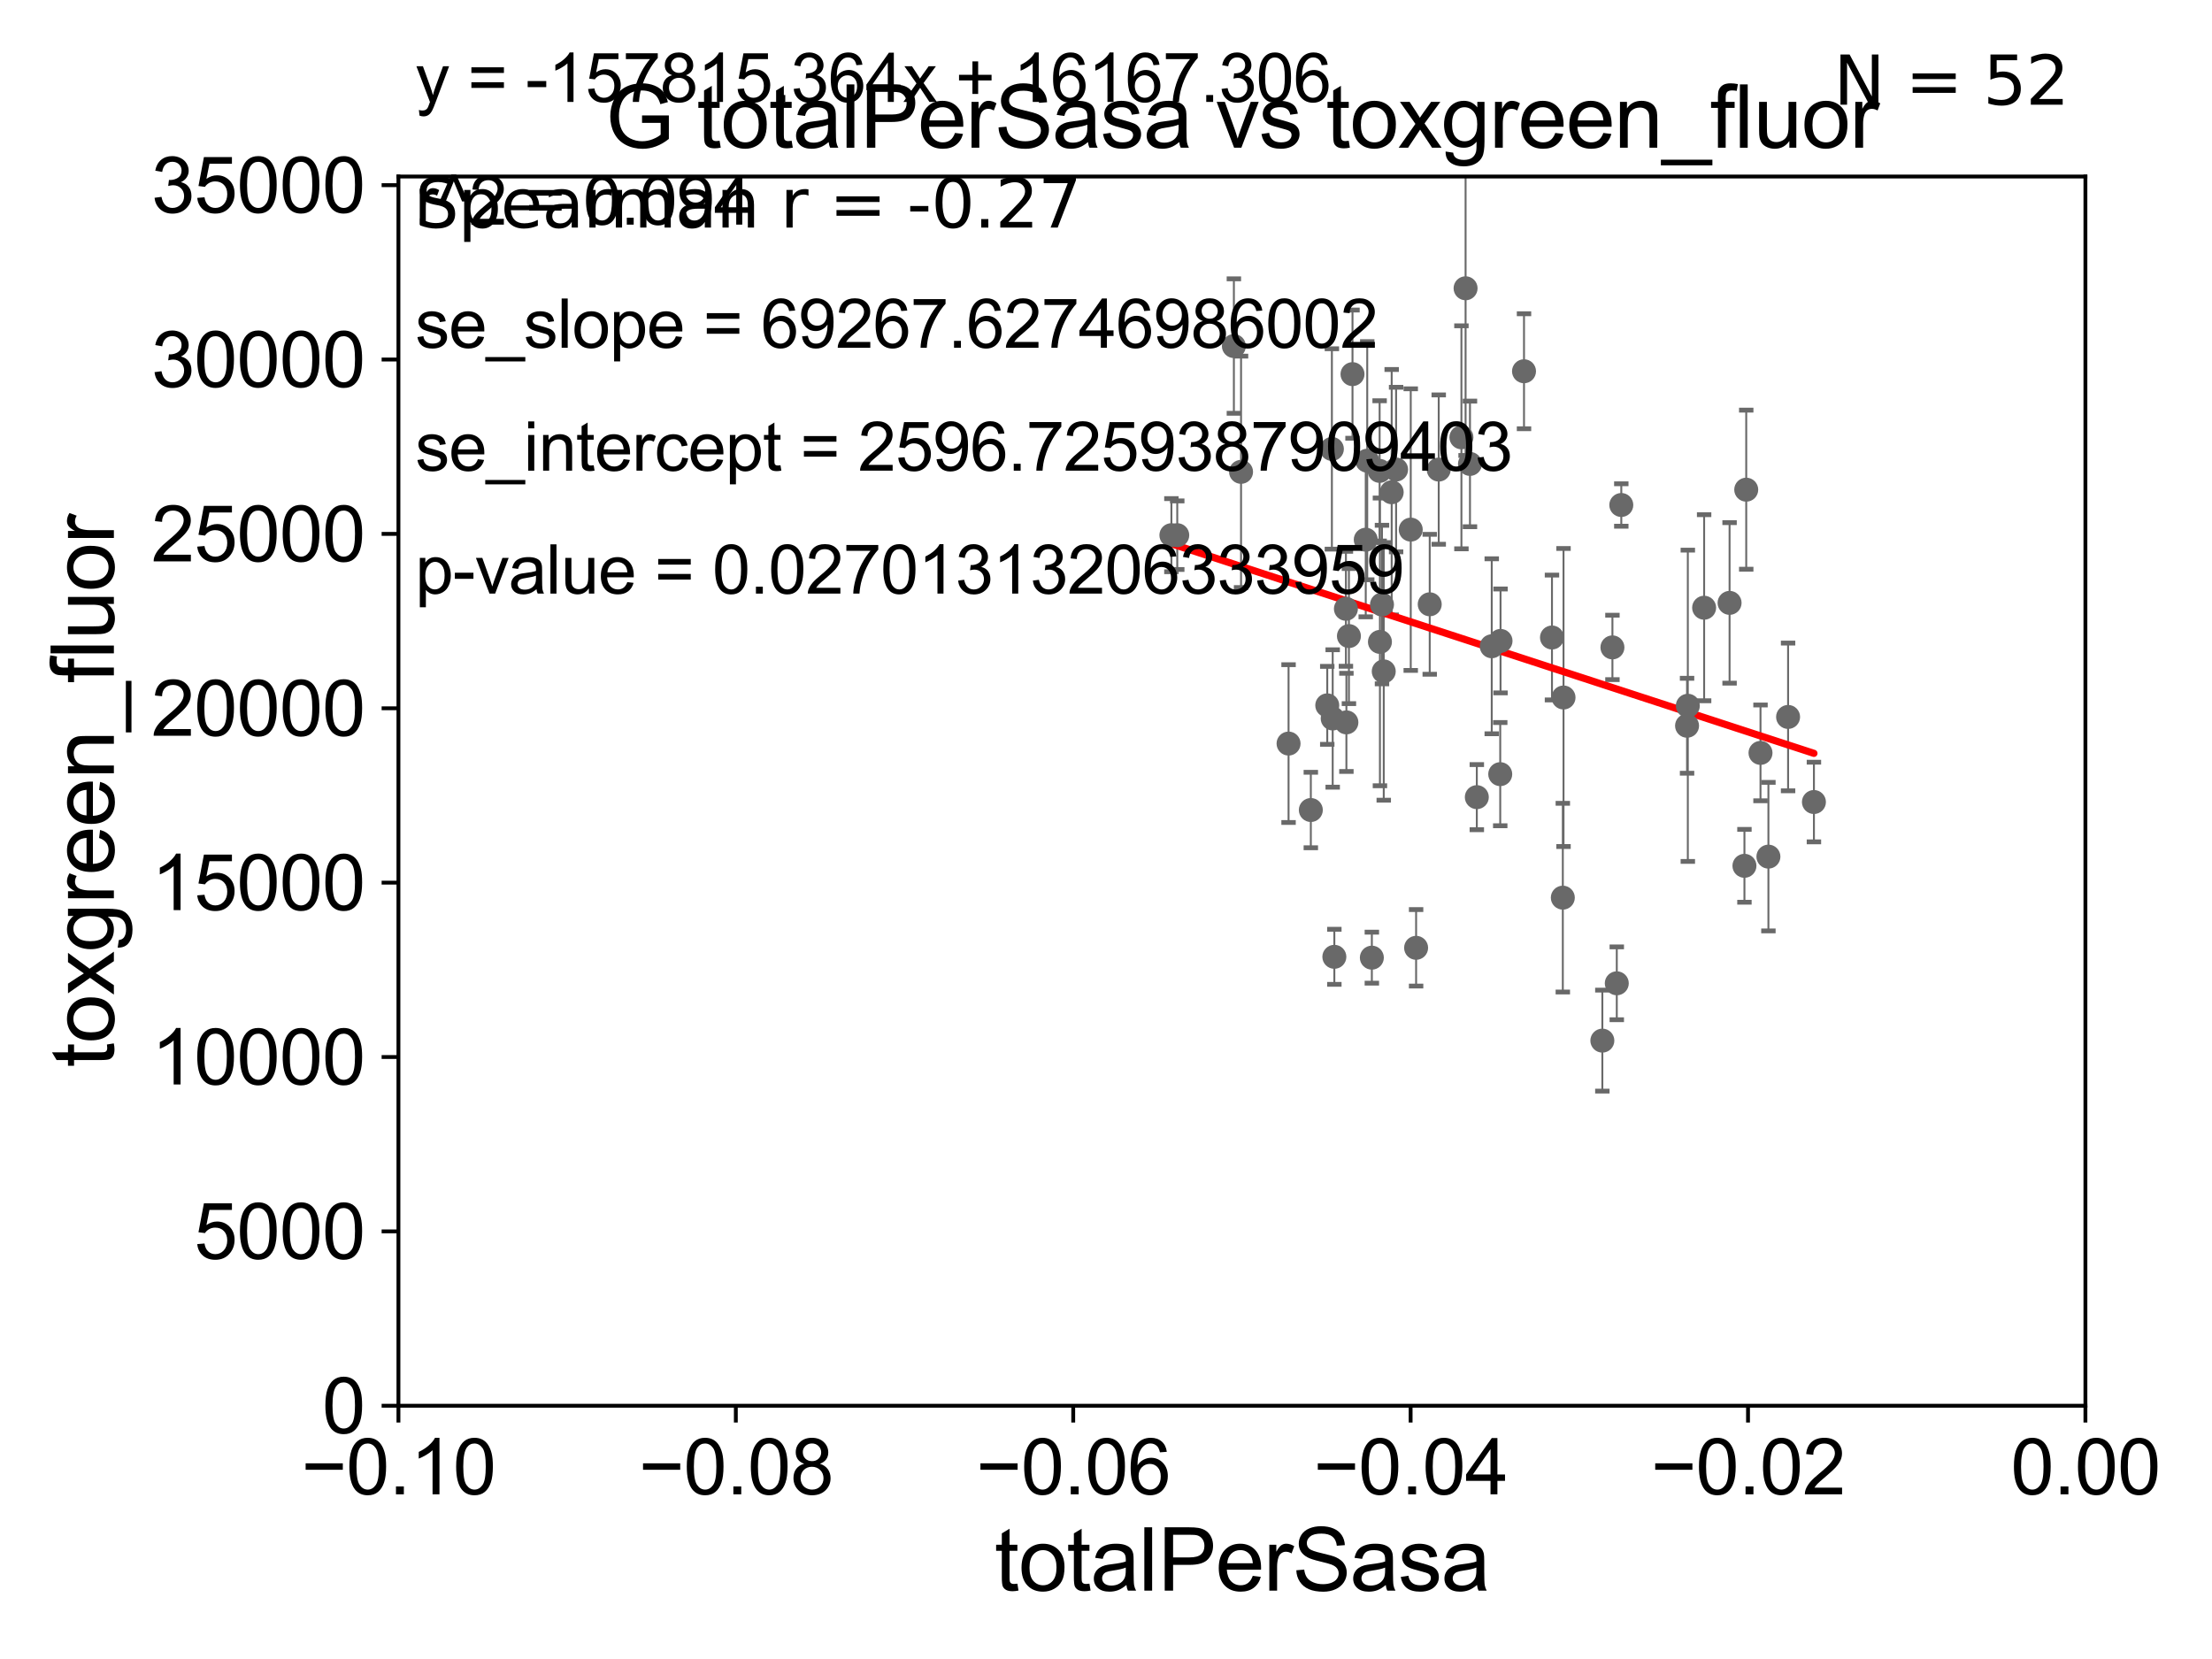 <?xml version="1.0" encoding="utf-8" standalone="no"?>
<!DOCTYPE svg PUBLIC "-//W3C//DTD SVG 1.1//EN"
  "http://www.w3.org/Graphics/SVG/1.1/DTD/svg11.dtd">
<svg xmlns:xlink="http://www.w3.org/1999/xlink" width="460.8pt" height="345.6pt" viewBox="0 0 460.8 345.6" xmlns="http://www.w3.org/2000/svg" version="1.1">
 <defs>
  <style type="text/css">*{stroke-linejoin: round; stroke-linecap: butt}</style>
 </defs>
 <g id="figure_1">
  <g id="patch_1">
   <path d="M 0 345.6 
L 460.8 345.6 
L 460.8 0 
L 0 0 
z
" style="fill: #ffffff"/>
  </g>
  <g id="axes_1">
   <g id="patch_2">
    <path d="M 83 292.84 
L 434.43 292.84 
L 434.43 36.775 
L 83 36.775 
z
" style="fill: #ffffff"/>
   </g>
   <g id="PathCollection_1">
    <defs>
     <path id="mabcef9d83f" d="M 0 1.118 
C 0.297 1.118 0.581 1 0.791 0.791 
C 1 0.581 1.118 0.297 1.118 0 
C 1.118 -0.297 1 -0.581 0.791 -0.791 
C 0.581 -1 0.297 -1.118 0 -1.118 
C -0.297 -1.118 -0.581 -1 -0.791 -0.791 
C -1 -0.581 -1.118 -0.297 -1.118 0 
C -1.118 0.297 -1 0.581 -0.791 0.791 
C -0.581 1 -0.297 1.118 0 1.118 
z
" style="stroke: #696969"/>
    </defs>
    <g clip-path="url(#p8e03c59203)">
     <use xlink:href="#mabcef9d83f" x="244.024" y="111.488" style="fill: #696969; stroke: #696969"/>
     <use xlink:href="#mabcef9d83f" x="337.746" y="105.2" style="fill: #696969; stroke: #696969"/>
     <use xlink:href="#mabcef9d83f" x="297.838" y="125.886" style="fill: #696969; stroke: #696969"/>
     <use xlink:href="#mabcef9d83f" x="317.48" y="77.339" style="fill: #696969; stroke: #696969"/>
     <use xlink:href="#mabcef9d83f" x="280.48" y="150.485" style="fill: #696969; stroke: #696969"/>
     <use xlink:href="#mabcef9d83f" x="295.001" y="197.448" style="fill: #696969; stroke: #696969"/>
     <use xlink:href="#mabcef9d83f" x="277.97" y="199.322" style="fill: #696969; stroke: #696969"/>
     <use xlink:href="#mabcef9d83f" x="304.442" y="91.102" style="fill: #696969; stroke: #696969"/>
     <use xlink:href="#mabcef9d83f" x="310.758" y="134.63" style="fill: #696969; stroke: #696969"/>
     <use xlink:href="#mabcef9d83f" x="372.491" y="149.352" style="fill: #696969; stroke: #696969"/>
     <use xlink:href="#mabcef9d83f" x="366.746" y="156.841" style="fill: #696969; stroke: #696969"/>
     <use xlink:href="#mabcef9d83f" x="284.819" y="95.974" style="fill: #696969; stroke: #696969"/>
     <use xlink:href="#mabcef9d83f" x="312.526" y="161.27" style="fill: #696969; stroke: #696969"/>
     <use xlink:href="#mabcef9d83f" x="335.899" y="134.865" style="fill: #696969; stroke: #696969"/>
     <use xlink:href="#mabcef9d83f" x="323.305" y="132.803" style="fill: #696969; stroke: #696969"/>
     <use xlink:href="#mabcef9d83f" x="312.588" y="133.517" style="fill: #696969; stroke: #696969"/>
     <use xlink:href="#mabcef9d83f" x="307.649" y="166.06" style="fill: #696969; stroke: #696969"/>
     <use xlink:href="#mabcef9d83f" x="325.564" y="186.998" style="fill: #696969; stroke: #696969"/>
     <use xlink:href="#mabcef9d83f" x="355.001" y="126.6" style="fill: #696969; stroke: #696969"/>
     <use xlink:href="#mabcef9d83f" x="363.399" y="180.365" style="fill: #696969; stroke: #696969"/>
     <use xlink:href="#mabcef9d83f" x="368.393" y="178.452" style="fill: #696969; stroke: #696969"/>
     <use xlink:href="#mabcef9d83f" x="351.445" y="151.189" style="fill: #696969; stroke: #696969"/>
     <use xlink:href="#mabcef9d83f" x="325.711" y="145.302" style="fill: #696969; stroke: #696969"/>
     <use xlink:href="#mabcef9d83f" x="333.799" y="216.78" style="fill: #696969; stroke: #696969"/>
     <use xlink:href="#mabcef9d83f" x="351.605" y="147.023" style="fill: #696969; stroke: #696969"/>
     <use xlink:href="#mabcef9d83f" x="363.772" y="102.009" style="fill: #696969; stroke: #696969"/>
     <use xlink:href="#mabcef9d83f" x="285.782" y="199.497" style="fill: #696969; stroke: #696969"/>
     <use xlink:href="#mabcef9d83f" x="258.534" y="98.294" style="fill: #696969; stroke: #696969"/>
     <use xlink:href="#mabcef9d83f" x="281.006" y="132.506" style="fill: #696969; stroke: #696969"/>
     <use xlink:href="#mabcef9d83f" x="277.456" y="93.526" style="fill: #696969; stroke: #696969"/>
     <use xlink:href="#mabcef9d83f" x="245.244" y="111.489" style="fill: #696969; stroke: #696969"/>
     <use xlink:href="#mabcef9d83f" x="280.378" y="126.822" style="fill: #696969; stroke: #696969"/>
     <use xlink:href="#mabcef9d83f" x="281.752" y="77.939" style="fill: #696969; stroke: #696969"/>
     <use xlink:href="#mabcef9d83f" x="287.401" y="98.095" style="fill: #696969; stroke: #696969"/>
     <use xlink:href="#mabcef9d83f" x="257.04" y="72.091" style="fill: #696969; stroke: #696969"/>
     <use xlink:href="#mabcef9d83f" x="268.431" y="154.9" style="fill: #696969; stroke: #696969"/>
     <use xlink:href="#mabcef9d83f" x="276.492" y="146.936" style="fill: #696969; stroke: #696969"/>
     <use xlink:href="#mabcef9d83f" x="288.26" y="139.863" style="fill: #696969; stroke: #696969"/>
     <use xlink:href="#mabcef9d83f" x="306.223" y="96.642" style="fill: #696969; stroke: #696969"/>
     <use xlink:href="#mabcef9d83f" x="290.834" y="97.813" style="fill: #696969; stroke: #696969"/>
     <use xlink:href="#mabcef9d83f" x="277.625" y="149.673" style="fill: #696969; stroke: #696969"/>
     <use xlink:href="#mabcef9d83f" x="299.713" y="97.821" style="fill: #696969; stroke: #696969"/>
     <use xlink:href="#mabcef9d83f" x="377.874" y="167.075" style="fill: #696969; stroke: #696969"/>
     <use xlink:href="#mabcef9d83f" x="289.914" y="102.541" style="fill: #696969; stroke: #696969"/>
     <use xlink:href="#mabcef9d83f" x="360.303" y="125.59" style="fill: #696969; stroke: #696969"/>
     <use xlink:href="#mabcef9d83f" x="287.893" y="125.939" style="fill: #696969; stroke: #696969"/>
     <use xlink:href="#mabcef9d83f" x="273.069" y="168.741" style="fill: #696969; stroke: #696969"/>
     <use xlink:href="#mabcef9d83f" x="293.884" y="110.328" style="fill: #696969; stroke: #696969"/>
     <use xlink:href="#mabcef9d83f" x="287.466" y="133.718" style="fill: #696969; stroke: #696969"/>
     <use xlink:href="#mabcef9d83f" x="305.308" y="60.054" style="fill: #696969; stroke: #696969"/>
     <use xlink:href="#mabcef9d83f" x="284.51" y="112.428" style="fill: #696969; stroke: #696969"/>
     <use xlink:href="#mabcef9d83f" x="336.806" y="204.84" style="fill: #696969; stroke: #696969"/>
    </g>
   </g>
   <g id="matplotlib.axis_1">
    <g id="xtick_1">
     <g id="line2d_1">
      <defs>
       <path id="m4163b9de29" d="M 0 0 
L 0 3.5 
" style="stroke: #000000; stroke-width: 0.8"/>
      </defs>
      <g>
       <use xlink:href="#m4163b9de29" x="83" y="292.84" style="stroke: #000000; stroke-width: 0.8"/>
      </g>
     </g>
     <g id="text_1">
      <!-- −0.10 -->
      <g transform="translate(62.759 311.293)scale(0.16 -0.16)">
       <defs>
        <path id="ArialMT-2212" d="M 3381 1997 
L 356 1997 
L 356 2522 
L 3381 2522 
L 3381 1997 
z
" transform="scale(0.016)"/>
        <path id="ArialMT-30" d="M 266 2259 
Q 266 3072 433 3567 
Q 600 4063 929 4331 
Q 1259 4600 1759 4600 
Q 2128 4600 2406 4451 
Q 2684 4303 2865 4023 
Q 3047 3744 3150 3342 
Q 3253 2941 3253 2259 
Q 3253 1453 3087 958 
Q 2922 463 2592 192 
Q 2263 -78 1759 -78 
Q 1097 -78 719 397 
Q 266 969 266 2259 
z
M 844 2259 
Q 844 1131 1108 757 
Q 1372 384 1759 384 
Q 2147 384 2411 759 
Q 2675 1134 2675 2259 
Q 2675 3391 2411 3762 
Q 2147 4134 1753 4134 
Q 1366 4134 1134 3806 
Q 844 3388 844 2259 
z
" transform="scale(0.016)"/>
        <path id="ArialMT-2e" d="M 581 0 
L 581 641 
L 1222 641 
L 1222 0 
L 581 0 
z
" transform="scale(0.016)"/>
        <path id="ArialMT-31" d="M 2384 0 
L 1822 0 
L 1822 3584 
Q 1619 3391 1289 3197 
Q 959 3003 697 2906 
L 697 3450 
Q 1169 3672 1522 3987 
Q 1875 4303 2022 4600 
L 2384 4600 
L 2384 0 
z
" transform="scale(0.016)"/>
       </defs>
       <use xlink:href="#ArialMT-2212"/>
       <use xlink:href="#ArialMT-30" x="58.398"/>
       <use xlink:href="#ArialMT-2e" x="114.014"/>
       <use xlink:href="#ArialMT-31" x="141.797"/>
       <use xlink:href="#ArialMT-30" x="197.412"/>
      </g>
     </g>
    </g>
    <g id="xtick_2">
     <g id="line2d_2">
      <g>
       <use xlink:href="#m4163b9de29" x="153.286" y="292.84" style="stroke: #000000; stroke-width: 0.8"/>
      </g>
     </g>
     <g id="text_2">
      <!-- −0.08 -->
      <g transform="translate(133.045 311.293)scale(0.16 -0.16)">
       <defs>
        <path id="ArialMT-38" d="M 1131 2484 
Q 781 2613 612 2850 
Q 444 3088 444 3419 
Q 444 3919 803 4259 
Q 1163 4600 1759 4600 
Q 2359 4600 2725 4251 
Q 3091 3903 3091 3403 
Q 3091 3084 2923 2848 
Q 2756 2613 2416 2484 
Q 2838 2347 3058 2040 
Q 3278 1734 3278 1309 
Q 3278 722 2862 322 
Q 2447 -78 1769 -78 
Q 1091 -78 675 323 
Q 259 725 259 1325 
Q 259 1772 486 2073 
Q 713 2375 1131 2484 
z
M 1019 3438 
Q 1019 3113 1228 2906 
Q 1438 2700 1772 2700 
Q 2097 2700 2305 2904 
Q 2513 3109 2513 3406 
Q 2513 3716 2298 3927 
Q 2084 4138 1766 4138 
Q 1444 4138 1231 3931 
Q 1019 3725 1019 3438 
z
M 838 1322 
Q 838 1081 952 856 
Q 1066 631 1291 507 
Q 1516 384 1775 384 
Q 2178 384 2440 643 
Q 2703 903 2703 1303 
Q 2703 1709 2433 1975 
Q 2163 2241 1756 2241 
Q 1359 2241 1098 1978 
Q 838 1716 838 1322 
z
" transform="scale(0.016)"/>
       </defs>
       <use xlink:href="#ArialMT-2212"/>
       <use xlink:href="#ArialMT-30" x="58.398"/>
       <use xlink:href="#ArialMT-2e" x="114.014"/>
       <use xlink:href="#ArialMT-30" x="141.797"/>
       <use xlink:href="#ArialMT-38" x="197.412"/>
      </g>
     </g>
    </g>
    <g id="xtick_3">
     <g id="line2d_3">
      <g>
       <use xlink:href="#m4163b9de29" x="223.572" y="292.84" style="stroke: #000000; stroke-width: 0.8"/>
      </g>
     </g>
     <g id="text_3">
      <!-- −0.06 -->
      <g transform="translate(203.331 311.293)scale(0.16 -0.16)">
       <defs>
        <path id="ArialMT-36" d="M 3184 3459 
L 2625 3416 
Q 2550 3747 2413 3897 
Q 2184 4138 1850 4138 
Q 1581 4138 1378 3988 
Q 1113 3794 959 3422 
Q 806 3050 800 2363 
Q 1003 2672 1297 2822 
Q 1591 2972 1913 2972 
Q 2475 2972 2870 2558 
Q 3266 2144 3266 1488 
Q 3266 1056 3080 686 
Q 2894 316 2569 119 
Q 2244 -78 1831 -78 
Q 1128 -78 684 439 
Q 241 956 241 2144 
Q 241 3472 731 4075 
Q 1159 4600 1884 4600 
Q 2425 4600 2770 4297 
Q 3116 3994 3184 3459 
z
M 888 1484 
Q 888 1194 1011 928 
Q 1134 663 1356 523 
Q 1578 384 1822 384 
Q 2178 384 2434 671 
Q 2691 959 2691 1453 
Q 2691 1928 2437 2201 
Q 2184 2475 1800 2475 
Q 1419 2475 1153 2201 
Q 888 1928 888 1484 
z
" transform="scale(0.016)"/>
       </defs>
       <use xlink:href="#ArialMT-2212"/>
       <use xlink:href="#ArialMT-30" x="58.398"/>
       <use xlink:href="#ArialMT-2e" x="114.014"/>
       <use xlink:href="#ArialMT-30" x="141.797"/>
       <use xlink:href="#ArialMT-36" x="197.412"/>
      </g>
     </g>
    </g>
    <g id="xtick_4">
     <g id="line2d_4">
      <g>
       <use xlink:href="#m4163b9de29" x="293.858" y="292.84" style="stroke: #000000; stroke-width: 0.8"/>
      </g>
     </g>
     <g id="text_4">
      <!-- −0.04 -->
      <g transform="translate(273.617 311.293)scale(0.16 -0.16)">
       <defs>
        <path id="ArialMT-34" d="M 2069 0 
L 2069 1097 
L 81 1097 
L 81 1613 
L 2172 4581 
L 2631 4581 
L 2631 1613 
L 3250 1613 
L 3250 1097 
L 2631 1097 
L 2631 0 
L 2069 0 
z
M 2069 1613 
L 2069 3678 
L 634 1613 
L 2069 1613 
z
" transform="scale(0.016)"/>
       </defs>
       <use xlink:href="#ArialMT-2212"/>
       <use xlink:href="#ArialMT-30" x="58.398"/>
       <use xlink:href="#ArialMT-2e" x="114.014"/>
       <use xlink:href="#ArialMT-30" x="141.797"/>
       <use xlink:href="#ArialMT-34" x="197.412"/>
      </g>
     </g>
    </g>
    <g id="xtick_5">
     <g id="line2d_5">
      <g>
       <use xlink:href="#m4163b9de29" x="364.144" y="292.84" style="stroke: #000000; stroke-width: 0.8"/>
      </g>
     </g>
     <g id="text_5">
      <!-- −0.02 -->
      <g transform="translate(343.903 311.293)scale(0.16 -0.16)">
       <defs>
        <path id="ArialMT-32" d="M 3222 541 
L 3222 0 
L 194 0 
Q 188 203 259 391 
Q 375 700 629 1000 
Q 884 1300 1366 1694 
Q 2113 2306 2375 2664 
Q 2638 3022 2638 3341 
Q 2638 3675 2398 3904 
Q 2159 4134 1775 4134 
Q 1369 4134 1125 3890 
Q 881 3647 878 3216 
L 300 3275 
Q 359 3922 746 4261 
Q 1134 4600 1788 4600 
Q 2447 4600 2831 4234 
Q 3216 3869 3216 3328 
Q 3216 3053 3103 2787 
Q 2991 2522 2730 2228 
Q 2469 1934 1863 1422 
Q 1356 997 1212 845 
Q 1069 694 975 541 
L 3222 541 
z
" transform="scale(0.016)"/>
       </defs>
       <use xlink:href="#ArialMT-2212"/>
       <use xlink:href="#ArialMT-30" x="58.398"/>
       <use xlink:href="#ArialMT-2e" x="114.014"/>
       <use xlink:href="#ArialMT-30" x="141.797"/>
       <use xlink:href="#ArialMT-32" x="197.412"/>
      </g>
     </g>
    </g>
    <g id="xtick_6">
     <g id="line2d_6">
      <g>
       <use xlink:href="#m4163b9de29" x="434.43" y="292.84" style="stroke: #000000; stroke-width: 0.8"/>
      </g>
     </g>
     <g id="text_6">
      <!-- 0.00 -->
      <g transform="translate(418.861 311.293)scale(0.16 -0.16)">
       <use xlink:href="#ArialMT-30"/>
       <use xlink:href="#ArialMT-2e" x="55.615"/>
       <use xlink:href="#ArialMT-30" x="83.398"/>
       <use xlink:href="#ArialMT-30" x="139.014"/>
      </g>
     </g>
    </g>
    <g id="text_7">
     <!-- totalPerSasa -->
     <g transform="translate(207.187 331.357)scale(0.18 -0.18)">
      <defs>
       <path id="ArialMT-74" d="M 1650 503 
L 1731 6 
Q 1494 -44 1306 -44 
Q 1000 -44 831 53 
Q 663 150 594 308 
Q 525 466 525 972 
L 525 2881 
L 113 2881 
L 113 3319 
L 525 3319 
L 525 4141 
L 1084 4478 
L 1084 3319 
L 1650 3319 
L 1650 2881 
L 1084 2881 
L 1084 941 
Q 1084 700 1114 631 
Q 1144 563 1211 522 
Q 1278 481 1403 481 
Q 1497 481 1650 503 
z
" transform="scale(0.016)"/>
       <path id="ArialMT-6f" d="M 213 1659 
Q 213 2581 725 3025 
Q 1153 3394 1769 3394 
Q 2453 3394 2887 2945 
Q 3322 2497 3322 1706 
Q 3322 1066 3130 698 
Q 2938 331 2570 128 
Q 2203 -75 1769 -75 
Q 1072 -75 642 372 
Q 213 819 213 1659 
z
M 791 1659 
Q 791 1022 1069 705 
Q 1347 388 1769 388 
Q 2188 388 2466 706 
Q 2744 1025 2744 1678 
Q 2744 2294 2464 2611 
Q 2184 2928 1769 2928 
Q 1347 2928 1069 2612 
Q 791 2297 791 1659 
z
" transform="scale(0.016)"/>
       <path id="ArialMT-61" d="M 2588 409 
Q 2275 144 1986 34 
Q 1697 -75 1366 -75 
Q 819 -75 525 192 
Q 231 459 231 875 
Q 231 1119 342 1320 
Q 453 1522 633 1644 
Q 813 1766 1038 1828 
Q 1203 1872 1538 1913 
Q 2219 1994 2541 2106 
Q 2544 2222 2544 2253 
Q 2544 2597 2384 2738 
Q 2169 2928 1744 2928 
Q 1347 2928 1158 2789 
Q 969 2650 878 2297 
L 328 2372 
Q 403 2725 575 2942 
Q 747 3159 1072 3276 
Q 1397 3394 1825 3394 
Q 2250 3394 2515 3294 
Q 2781 3194 2906 3042 
Q 3031 2891 3081 2659 
Q 3109 2516 3109 2141 
L 3109 1391 
Q 3109 606 3145 398 
Q 3181 191 3288 0 
L 2700 0 
Q 2613 175 2588 409 
z
M 2541 1666 
Q 2234 1541 1622 1453 
Q 1275 1403 1131 1340 
Q 988 1278 909 1158 
Q 831 1038 831 891 
Q 831 666 1001 516 
Q 1172 366 1500 366 
Q 1825 366 2078 508 
Q 2331 650 2450 897 
Q 2541 1088 2541 1459 
L 2541 1666 
z
" transform="scale(0.016)"/>
       <path id="ArialMT-6c" d="M 409 0 
L 409 4581 
L 972 4581 
L 972 0 
L 409 0 
z
" transform="scale(0.016)"/>
       <path id="ArialMT-50" d="M 494 0 
L 494 4581 
L 2222 4581 
Q 2678 4581 2919 4538 
Q 3256 4481 3484 4323 
Q 3713 4166 3852 3881 
Q 3991 3597 3991 3256 
Q 3991 2672 3619 2267 
Q 3247 1863 2275 1863 
L 1100 1863 
L 1100 0 
L 494 0 
z
M 1100 2403 
L 2284 2403 
Q 2872 2403 3119 2622 
Q 3366 2841 3366 3238 
Q 3366 3525 3220 3729 
Q 3075 3934 2838 4000 
Q 2684 4041 2272 4041 
L 1100 4041 
L 1100 2403 
z
" transform="scale(0.016)"/>
       <path id="ArialMT-65" d="M 2694 1069 
L 3275 997 
Q 3138 488 2766 206 
Q 2394 -75 1816 -75 
Q 1088 -75 661 373 
Q 234 822 234 1631 
Q 234 2469 665 2931 
Q 1097 3394 1784 3394 
Q 2450 3394 2872 2941 
Q 3294 2488 3294 1666 
Q 3294 1616 3291 1516 
L 816 1516 
Q 847 969 1125 678 
Q 1403 388 1819 388 
Q 2128 388 2347 550 
Q 2566 713 2694 1069 
z
M 847 1978 
L 2700 1978 
Q 2663 2397 2488 2606 
Q 2219 2931 1791 2931 
Q 1403 2931 1139 2672 
Q 875 2413 847 1978 
z
" transform="scale(0.016)"/>
       <path id="ArialMT-72" d="M 416 0 
L 416 3319 
L 922 3319 
L 922 2816 
Q 1116 3169 1280 3281 
Q 1444 3394 1641 3394 
Q 1925 3394 2219 3213 
L 2025 2691 
Q 1819 2813 1613 2813 
Q 1428 2813 1281 2702 
Q 1134 2591 1072 2394 
Q 978 2094 978 1738 
L 978 0 
L 416 0 
z
" transform="scale(0.016)"/>
       <path id="ArialMT-53" d="M 288 1472 
L 859 1522 
Q 900 1178 1048 958 
Q 1197 738 1509 602 
Q 1822 466 2213 466 
Q 2559 466 2825 569 
Q 3091 672 3220 851 
Q 3350 1031 3350 1244 
Q 3350 1459 3225 1620 
Q 3100 1781 2813 1891 
Q 2628 1963 1997 2114 
Q 1366 2266 1113 2400 
Q 784 2572 623 2826 
Q 463 3081 463 3397 
Q 463 3744 659 4045 
Q 856 4347 1234 4503 
Q 1613 4659 2075 4659 
Q 2584 4659 2973 4495 
Q 3363 4331 3572 4012 
Q 3781 3694 3797 3291 
L 3216 3247 
Q 3169 3681 2898 3903 
Q 2628 4125 2100 4125 
Q 1550 4125 1298 3923 
Q 1047 3722 1047 3438 
Q 1047 3191 1225 3031 
Q 1400 2872 2139 2705 
Q 2878 2538 3153 2413 
Q 3553 2228 3743 1945 
Q 3934 1663 3934 1294 
Q 3934 928 3725 604 
Q 3516 281 3123 101 
Q 2731 -78 2241 -78 
Q 1619 -78 1198 103 
Q 778 284 539 648 
Q 300 1013 288 1472 
z
" transform="scale(0.016)"/>
       <path id="ArialMT-73" d="M 197 991 
L 753 1078 
Q 800 744 1014 566 
Q 1228 388 1613 388 
Q 2000 388 2187 545 
Q 2375 703 2375 916 
Q 2375 1106 2209 1216 
Q 2094 1291 1634 1406 
Q 1016 1563 777 1677 
Q 538 1791 414 1992 
Q 291 2194 291 2438 
Q 291 2659 392 2848 
Q 494 3038 669 3163 
Q 800 3259 1026 3326 
Q 1253 3394 1513 3394 
Q 1903 3394 2198 3281 
Q 2494 3169 2634 2976 
Q 2775 2784 2828 2463 
L 2278 2388 
Q 2241 2644 2061 2787 
Q 1881 2931 1553 2931 
Q 1166 2931 1000 2803 
Q 834 2675 834 2503 
Q 834 2394 903 2306 
Q 972 2216 1119 2156 
Q 1203 2125 1616 2013 
Q 2213 1853 2448 1751 
Q 2684 1650 2818 1456 
Q 2953 1263 2953 975 
Q 2953 694 2789 445 
Q 2625 197 2315 61 
Q 2006 -75 1616 -75 
Q 969 -75 630 194 
Q 291 463 197 991 
z
" transform="scale(0.016)"/>
      </defs>
      <use xlink:href="#ArialMT-74"/>
      <use xlink:href="#ArialMT-6f" x="27.783"/>
      <use xlink:href="#ArialMT-74" x="83.398"/>
      <use xlink:href="#ArialMT-61" x="111.182"/>
      <use xlink:href="#ArialMT-6c" x="166.797"/>
      <use xlink:href="#ArialMT-50" x="189.014"/>
      <use xlink:href="#ArialMT-65" x="255.713"/>
      <use xlink:href="#ArialMT-72" x="311.328"/>
      <use xlink:href="#ArialMT-53" x="344.629"/>
      <use xlink:href="#ArialMT-61" x="411.328"/>
      <use xlink:href="#ArialMT-73" x="466.943"/>
      <use xlink:href="#ArialMT-61" x="516.943"/>
     </g>
    </g>
   </g>
   <g id="matplotlib.axis_2">
    <g id="ytick_1">
     <g id="line2d_7">
      <defs>
       <path id="m1c80d896bb" d="M 0 0 
L -3.5 0 
" style="stroke: #000000; stroke-width: 0.8"/>
      </defs>
      <g>
       <use xlink:href="#m1c80d896bb" x="83" y="292.84" style="stroke: #000000; stroke-width: 0.8"/>
      </g>
     </g>
     <g id="text_8">
      <!-- 0 -->
      <g transform="translate(67.103 298.566)scale(0.16 -0.16)">
       <use xlink:href="#ArialMT-30"/>
      </g>
     </g>
    </g>
    <g id="ytick_2">
     <g id="line2d_8">
      <g>
       <use xlink:href="#m1c80d896bb" x="83" y="256.516" style="stroke: #000000; stroke-width: 0.8"/>
      </g>
     </g>
     <g id="text_9">
      <!-- 5000 -->
      <g transform="translate(40.41 262.242)scale(0.16 -0.16)">
       <defs>
        <path id="ArialMT-35" d="M 266 1200 
L 856 1250 
Q 922 819 1161 601 
Q 1400 384 1738 384 
Q 2144 384 2425 690 
Q 2706 997 2706 1503 
Q 2706 1984 2436 2262 
Q 2166 2541 1728 2541 
Q 1456 2541 1237 2417 
Q 1019 2294 894 2097 
L 366 2166 
L 809 4519 
L 3088 4519 
L 3088 3981 
L 1259 3981 
L 1013 2750 
Q 1425 3038 1878 3038 
Q 2478 3038 2890 2622 
Q 3303 2206 3303 1553 
Q 3303 931 2941 478 
Q 2500 -78 1738 -78 
Q 1113 -78 717 272 
Q 322 622 266 1200 
z
" transform="scale(0.016)"/>
       </defs>
       <use xlink:href="#ArialMT-35"/>
       <use xlink:href="#ArialMT-30" x="55.615"/>
       <use xlink:href="#ArialMT-30" x="111.23"/>
       <use xlink:href="#ArialMT-30" x="166.846"/>
      </g>
     </g>
    </g>
    <g id="ytick_3">
     <g id="line2d_9">
      <g>
       <use xlink:href="#m1c80d896bb" x="83" y="220.192" style="stroke: #000000; stroke-width: 0.8"/>
      </g>
     </g>
     <g id="text_10">
      <!-- 10000 -->
      <g transform="translate(31.512 225.918)scale(0.16 -0.16)">
       <use xlink:href="#ArialMT-31"/>
       <use xlink:href="#ArialMT-30" x="55.615"/>
       <use xlink:href="#ArialMT-30" x="111.23"/>
       <use xlink:href="#ArialMT-30" x="166.846"/>
       <use xlink:href="#ArialMT-30" x="222.461"/>
      </g>
     </g>
    </g>
    <g id="ytick_4">
     <g id="line2d_10">
      <g>
       <use xlink:href="#m1c80d896bb" x="83" y="183.867" style="stroke: #000000; stroke-width: 0.8"/>
      </g>
     </g>
     <g id="text_11">
      <!-- 15000 -->
      <g transform="translate(31.512 189.594)scale(0.16 -0.16)">
       <use xlink:href="#ArialMT-31"/>
       <use xlink:href="#ArialMT-35" x="55.615"/>
       <use xlink:href="#ArialMT-30" x="111.23"/>
       <use xlink:href="#ArialMT-30" x="166.846"/>
       <use xlink:href="#ArialMT-30" x="222.461"/>
      </g>
     </g>
    </g>
    <g id="ytick_5">
     <g id="line2d_11">
      <g>
       <use xlink:href="#m1c80d896bb" x="83" y="147.543" style="stroke: #000000; stroke-width: 0.8"/>
      </g>
     </g>
     <g id="text_12">
      <!-- 20000 -->
      <g transform="translate(31.512 153.27)scale(0.16 -0.16)">
       <use xlink:href="#ArialMT-32"/>
       <use xlink:href="#ArialMT-30" x="55.615"/>
       <use xlink:href="#ArialMT-30" x="111.23"/>
       <use xlink:href="#ArialMT-30" x="166.846"/>
       <use xlink:href="#ArialMT-30" x="222.461"/>
      </g>
     </g>
    </g>
    <g id="ytick_6">
     <g id="line2d_12">
      <g>
       <use xlink:href="#m1c80d896bb" x="83" y="111.219" style="stroke: #000000; stroke-width: 0.8"/>
      </g>
     </g>
     <g id="text_13">
      <!-- 25000 -->
      <g transform="translate(31.512 116.945)scale(0.16 -0.16)">
       <use xlink:href="#ArialMT-32"/>
       <use xlink:href="#ArialMT-35" x="55.615"/>
       <use xlink:href="#ArialMT-30" x="111.23"/>
       <use xlink:href="#ArialMT-30" x="166.846"/>
       <use xlink:href="#ArialMT-30" x="222.461"/>
      </g>
     </g>
    </g>
    <g id="ytick_7">
     <g id="line2d_13">
      <g>
       <use xlink:href="#m1c80d896bb" x="83" y="74.895" style="stroke: #000000; stroke-width: 0.8"/>
      </g>
     </g>
     <g id="text_14">
      <!-- 30000 -->
      <g transform="translate(31.512 80.621)scale(0.16 -0.16)">
       <defs>
        <path id="ArialMT-33" d="M 269 1209 
L 831 1284 
Q 928 806 1161 595 
Q 1394 384 1728 384 
Q 2125 384 2398 659 
Q 2672 934 2672 1341 
Q 2672 1728 2419 1979 
Q 2166 2231 1775 2231 
Q 1616 2231 1378 2169 
L 1441 2663 
Q 1497 2656 1531 2656 
Q 1891 2656 2178 2843 
Q 2466 3031 2466 3422 
Q 2466 3731 2256 3934 
Q 2047 4138 1716 4138 
Q 1388 4138 1169 3931 
Q 950 3725 888 3313 
L 325 3413 
Q 428 3978 793 4289 
Q 1159 4600 1703 4600 
Q 2078 4600 2393 4439 
Q 2709 4278 2876 4000 
Q 3044 3722 3044 3409 
Q 3044 3113 2884 2869 
Q 2725 2625 2413 2481 
Q 2819 2388 3044 2092 
Q 3269 1797 3269 1353 
Q 3269 753 2831 336 
Q 2394 -81 1725 -81 
Q 1122 -81 723 278 
Q 325 638 269 1209 
z
" transform="scale(0.016)"/>
       </defs>
       <use xlink:href="#ArialMT-33"/>
       <use xlink:href="#ArialMT-30" x="55.615"/>
       <use xlink:href="#ArialMT-30" x="111.23"/>
       <use xlink:href="#ArialMT-30" x="166.846"/>
       <use xlink:href="#ArialMT-30" x="222.461"/>
      </g>
     </g>
    </g>
    <g id="ytick_8">
     <g id="line2d_14">
      <g>
       <use xlink:href="#m1c80d896bb" x="83" y="38.571" style="stroke: #000000; stroke-width: 0.8"/>
      </g>
     </g>
     <g id="text_15">
      <!-- 35000 -->
      <g transform="translate(31.512 44.297)scale(0.16 -0.16)">
       <use xlink:href="#ArialMT-33"/>
       <use xlink:href="#ArialMT-35" x="55.615"/>
       <use xlink:href="#ArialMT-30" x="111.23"/>
       <use xlink:href="#ArialMT-30" x="166.846"/>
       <use xlink:href="#ArialMT-30" x="222.461"/>
      </g>
     </g>
    </g>
    <g id="text_16">
     <!-- toxgreen_fluor -->
     <g transform="translate(23.724 222.34)rotate(-90)scale(0.18 -0.18)">
      <defs>
       <path id="ArialMT-78" d="M 47 0 
L 1259 1725 
L 138 3319 
L 841 3319 
L 1350 2541 
Q 1494 2319 1581 2169 
Q 1719 2375 1834 2534 
L 2394 3319 
L 3066 3319 
L 1919 1756 
L 3153 0 
L 2463 0 
L 1781 1031 
L 1600 1309 
L 728 0 
L 47 0 
z
" transform="scale(0.016)"/>
       <path id="ArialMT-67" d="M 319 -275 
L 866 -356 
Q 900 -609 1056 -725 
Q 1266 -881 1628 -881 
Q 2019 -881 2231 -725 
Q 2444 -569 2519 -288 
Q 2563 -116 2559 434 
Q 2191 0 1641 0 
Q 956 0 581 494 
Q 206 988 206 1678 
Q 206 2153 378 2554 
Q 550 2956 876 3175 
Q 1203 3394 1644 3394 
Q 2231 3394 2613 2919 
L 2613 3319 
L 3131 3319 
L 3131 450 
Q 3131 -325 2973 -648 
Q 2816 -972 2473 -1159 
Q 2131 -1347 1631 -1347 
Q 1038 -1347 672 -1080 
Q 306 -813 319 -275 
z
M 784 1719 
Q 784 1066 1043 766 
Q 1303 466 1694 466 
Q 2081 466 2343 764 
Q 2606 1063 2606 1700 
Q 2606 2309 2336 2618 
Q 2066 2928 1684 2928 
Q 1309 2928 1046 2623 
Q 784 2319 784 1719 
z
" transform="scale(0.016)"/>
       <path id="ArialMT-6e" d="M 422 0 
L 422 3319 
L 928 3319 
L 928 2847 
Q 1294 3394 1984 3394 
Q 2284 3394 2536 3286 
Q 2788 3178 2913 3003 
Q 3038 2828 3088 2588 
Q 3119 2431 3119 2041 
L 3119 0 
L 2556 0 
L 2556 2019 
Q 2556 2363 2490 2533 
Q 2425 2703 2258 2804 
Q 2091 2906 1866 2906 
Q 1506 2906 1245 2678 
Q 984 2450 984 1813 
L 984 0 
L 422 0 
z
" transform="scale(0.016)"/>
       <path id="ArialMT-5f" d="M -97 -1272 
L -97 -866 
L 3631 -866 
L 3631 -1272 
L -97 -1272 
z
" transform="scale(0.016)"/>
       <path id="ArialMT-66" d="M 556 0 
L 556 2881 
L 59 2881 
L 59 3319 
L 556 3319 
L 556 3672 
Q 556 4006 616 4169 
Q 697 4388 901 4523 
Q 1106 4659 1475 4659 
Q 1713 4659 2000 4603 
L 1916 4113 
Q 1741 4144 1584 4144 
Q 1328 4144 1222 4034 
Q 1116 3925 1116 3625 
L 1116 3319 
L 1763 3319 
L 1763 2881 
L 1116 2881 
L 1116 0 
L 556 0 
z
" transform="scale(0.016)"/>
       <path id="ArialMT-75" d="M 2597 0 
L 2597 488 
Q 2209 -75 1544 -75 
Q 1250 -75 995 37 
Q 741 150 617 320 
Q 494 491 444 738 
Q 409 903 409 1263 
L 409 3319 
L 972 3319 
L 972 1478 
Q 972 1038 1006 884 
Q 1059 663 1231 536 
Q 1403 409 1656 409 
Q 1909 409 2131 539 
Q 2353 669 2445 892 
Q 2538 1116 2538 1541 
L 2538 3319 
L 3100 3319 
L 3100 0 
L 2597 0 
z
" transform="scale(0.016)"/>
      </defs>
      <use xlink:href="#ArialMT-74"/>
      <use xlink:href="#ArialMT-6f" x="27.783"/>
      <use xlink:href="#ArialMT-78" x="83.398"/>
      <use xlink:href="#ArialMT-67" x="133.398"/>
      <use xlink:href="#ArialMT-72" x="189.014"/>
      <use xlink:href="#ArialMT-65" x="222.314"/>
      <use xlink:href="#ArialMT-65" x="277.93"/>
      <use xlink:href="#ArialMT-6e" x="333.545"/>
      <use xlink:href="#ArialMT-5f" x="389.16"/>
      <use xlink:href="#ArialMT-66" x="444.775"/>
      <use xlink:href="#ArialMT-6c" x="472.559"/>
      <use xlink:href="#ArialMT-75" x="494.775"/>
      <use xlink:href="#ArialMT-6f" x="550.391"/>
      <use xlink:href="#ArialMT-72" x="606.006"/>
     </g>
    </g>
   </g>
   <g id="LineCollection_1">
    <path d="M 244.024 119.104 
L 244.024 103.872 
" clip-path="url(#p8e03c59203)" style="fill: none; stroke: #696969; stroke-width: 0.4"/>
    <path d="M 337.746 109.621 
L 337.746 100.78 
" clip-path="url(#p8e03c59203)" style="fill: none; stroke: #696969; stroke-width: 0.4"/>
    <path d="M 297.838 140.457 
L 297.838 111.314 
" clip-path="url(#p8e03c59203)" style="fill: none; stroke: #696969; stroke-width: 0.4"/>
    <path d="M 317.48 89.318 
L 317.48 65.36 
" clip-path="url(#p8e03c59203)" style="fill: none; stroke: #696969; stroke-width: 0.4"/>
    <path d="M 280.48 160.712 
L 280.48 140.258 
" clip-path="url(#p8e03c59203)" style="fill: none; stroke: #696969; stroke-width: 0.4"/>
    <path d="M 295.001 205.416 
L 295.001 189.481 
" clip-path="url(#p8e03c59203)" style="fill: none; stroke: #696969; stroke-width: 0.4"/>
    <path d="M 277.97 205.059 
L 277.97 193.584 
" clip-path="url(#p8e03c59203)" style="fill: none; stroke: #696969; stroke-width: 0.4"/>
    <path d="M 304.442 114.329 
L 304.442 67.876 
" clip-path="url(#p8e03c59203)" style="fill: none; stroke: #696969; stroke-width: 0.4"/>
    <path d="M 310.758 152.856 
L 310.758 116.404 
" clip-path="url(#p8e03c59203)" style="fill: none; stroke: #696969; stroke-width: 0.4"/>
    <path d="M 372.491 164.74 
L 372.491 133.965 
" clip-path="url(#p8e03c59203)" style="fill: none; stroke: #696969; stroke-width: 0.4"/>
    <path d="M 366.746 166.82 
L 366.746 146.861 
" clip-path="url(#p8e03c59203)" style="fill: none; stroke: #696969; stroke-width: 0.4"/>
    <path d="M 284.819 120.774 
L 284.819 71.173 
" clip-path="url(#p8e03c59203)" style="fill: none; stroke: #696969; stroke-width: 0.4"/>
    <path d="M 312.526 172.022 
L 312.526 150.517 
" clip-path="url(#p8e03c59203)" style="fill: none; stroke: #696969; stroke-width: 0.4"/>
    <path d="M 335.899 141.573 
L 335.899 128.157 
" clip-path="url(#p8e03c59203)" style="fill: none; stroke: #696969; stroke-width: 0.4"/>
    <path d="M 323.305 145.809 
L 323.305 119.798 
" clip-path="url(#p8e03c59203)" style="fill: none; stroke: #696969; stroke-width: 0.4"/>
    <path d="M 312.588 144.34 
L 312.588 122.694 
" clip-path="url(#p8e03c59203)" style="fill: none; stroke: #696969; stroke-width: 0.4"/>
    <path d="M 307.649 172.842 
L 307.649 159.277 
" clip-path="url(#p8e03c59203)" style="fill: none; stroke: #696969; stroke-width: 0.4"/>
    <path d="M 325.564 206.656 
L 325.564 167.341 
" clip-path="url(#p8e03c59203)" style="fill: none; stroke: #696969; stroke-width: 0.4"/>
    <path d="M 355.001 145.98 
L 355.001 107.219 
" clip-path="url(#p8e03c59203)" style="fill: none; stroke: #696969; stroke-width: 0.4"/>
    <path d="M 363.399 187.95 
L 363.399 172.779 
" clip-path="url(#p8e03c59203)" style="fill: none; stroke: #696969; stroke-width: 0.4"/>
    <path d="M 368.393 193.92 
L 368.393 162.984 
" clip-path="url(#p8e03c59203)" style="fill: none; stroke: #696969; stroke-width: 0.4"/>
    <path d="M 351.445 161.08 
L 351.445 141.298 
" clip-path="url(#p8e03c59203)" style="fill: none; stroke: #696969; stroke-width: 0.4"/>
    <path d="M 325.711 176.343 
L 325.711 114.261 
" clip-path="url(#p8e03c59203)" style="fill: none; stroke: #696969; stroke-width: 0.4"/>
    <path d="M 333.799 227.297 
L 333.799 206.263 
" clip-path="url(#p8e03c59203)" style="fill: none; stroke: #696969; stroke-width: 0.4"/>
    <path d="M 351.605 179.444 
L 351.605 114.602 
" clip-path="url(#p8e03c59203)" style="fill: none; stroke: #696969; stroke-width: 0.4"/>
    <path d="M 363.772 118.578 
L 363.772 85.439 
" clip-path="url(#p8e03c59203)" style="fill: none; stroke: #696969; stroke-width: 0.4"/>
    <path d="M 285.782 204.806 
L 285.782 194.188 
" clip-path="url(#p8e03c59203)" style="fill: none; stroke: #696969; stroke-width: 0.4"/>
    <path d="M 258.534 122.401 
L 258.534 74.187 
" clip-path="url(#p8e03c59203)" style="fill: none; stroke: #696969; stroke-width: 0.4"/>
    <path d="M 281.006 146.575 
L 281.006 118.437 
" clip-path="url(#p8e03c59203)" style="fill: none; stroke: #696969; stroke-width: 0.4"/>
    <path d="M 277.456 114.398 
L 277.456 72.653 
" clip-path="url(#p8e03c59203)" style="fill: none; stroke: #696969; stroke-width: 0.4"/>
    <path d="M 245.244 118.631 
L 245.244 104.348 
" clip-path="url(#p8e03c59203)" style="fill: none; stroke: #696969; stroke-width: 0.4"/>
    <path d="M 280.378 138.793 
L 280.378 114.851 
" clip-path="url(#p8e03c59203)" style="fill: none; stroke: #696969; stroke-width: 0.4"/>
    <path d="M 281.752 91.293 
L 281.752 64.584 
" clip-path="url(#p8e03c59203)" style="fill: none; stroke: #696969; stroke-width: 0.4"/>
    <path d="M 287.401 112.707 
L 287.401 83.483 
" clip-path="url(#p8e03c59203)" style="fill: none; stroke: #696969; stroke-width: 0.4"/>
    <path d="M 257.04 86.098 
L 257.04 58.084 
" clip-path="url(#p8e03c59203)" style="fill: none; stroke: #696969; stroke-width: 0.4"/>
    <path d="M 268.431 171.336 
L 268.431 138.463 
" clip-path="url(#p8e03c59203)" style="fill: none; stroke: #696969; stroke-width: 0.4"/>
    <path d="M 276.492 155.054 
L 276.492 138.818 
" clip-path="url(#p8e03c59203)" style="fill: none; stroke: #696969; stroke-width: 0.4"/>
    <path d="M 288.26 166.691 
L 288.26 113.034 
" clip-path="url(#p8e03c59203)" style="fill: none; stroke: #696969; stroke-width: 0.4"/>
    <path d="M 306.223 109.725 
L 306.223 83.558 
" clip-path="url(#p8e03c59203)" style="fill: none; stroke: #696969; stroke-width: 0.4"/>
    <path d="M 290.834 114.953 
L 290.834 80.673 
" clip-path="url(#p8e03c59203)" style="fill: none; stroke: #696969; stroke-width: 0.4"/>
    <path d="M 277.625 163.985 
L 277.625 135.36 
" clip-path="url(#p8e03c59203)" style="fill: none; stroke: #696969; stroke-width: 0.4"/>
    <path d="M 299.713 113.372 
L 299.713 82.269 
" clip-path="url(#p8e03c59203)" style="fill: none; stroke: #696969; stroke-width: 0.4"/>
    <path d="M 377.874 175.375 
L 377.874 158.776 
" clip-path="url(#p8e03c59203)" style="fill: none; stroke: #696969; stroke-width: 0.4"/>
    <path d="M 289.914 128.111 
L 289.914 76.97 
" clip-path="url(#p8e03c59203)" style="fill: none; stroke: #696969; stroke-width: 0.4"/>
    <path d="M 360.303 142.311 
L 360.303 108.87 
" clip-path="url(#p8e03c59203)" style="fill: none; stroke: #696969; stroke-width: 0.4"/>
    <path d="M 287.893 142.455 
L 287.893 109.423 
" clip-path="url(#p8e03c59203)" style="fill: none; stroke: #696969; stroke-width: 0.4"/>
    <path d="M 273.069 176.604 
L 273.069 160.879 
" clip-path="url(#p8e03c59203)" style="fill: none; stroke: #696969; stroke-width: 0.4"/>
    <path d="M 293.884 139.658 
L 293.884 80.997 
" clip-path="url(#p8e03c59203)" style="fill: none; stroke: #696969; stroke-width: 0.4"/>
    <path d="M 287.466 163.689 
L 287.466 103.748 
" clip-path="url(#p8e03c59203)" style="fill: none; stroke: #696969; stroke-width: 0.4"/>
    <path d="M 305.308 94.883 
L 305.308 25.225 
" clip-path="url(#p8e03c59203)" style="fill: none; stroke: #696969; stroke-width: 0.4"/>
    <path d="M 284.51 128.494 
L 284.51 96.362 
" clip-path="url(#p8e03c59203)" style="fill: none; stroke: #696969; stroke-width: 0.4"/>
    <path d="M 336.806 212.427 
L 336.806 197.253 
" clip-path="url(#p8e03c59203)" style="fill: none; stroke: #696969; stroke-width: 0.4"/>
   </g>
   <g id="line2d_15">
    <defs>
     <path id="m15b91a562e" d="M 1.5 0 
L -1.5 -0 
" style="stroke: #696969"/>
    </defs>
    <g clip-path="url(#p8e03c59203)">
     <use xlink:href="#m15b91a562e" x="244.024" y="119.104" style="fill: #696969; stroke: #696969"/>
     <use xlink:href="#m15b91a562e" x="337.746" y="109.621" style="fill: #696969; stroke: #696969"/>
     <use xlink:href="#m15b91a562e" x="297.838" y="140.457" style="fill: #696969; stroke: #696969"/>
     <use xlink:href="#m15b91a562e" x="317.48" y="89.318" style="fill: #696969; stroke: #696969"/>
     <use xlink:href="#m15b91a562e" x="280.48" y="160.712" style="fill: #696969; stroke: #696969"/>
     <use xlink:href="#m15b91a562e" x="295.001" y="205.416" style="fill: #696969; stroke: #696969"/>
     <use xlink:href="#m15b91a562e" x="277.97" y="205.059" style="fill: #696969; stroke: #696969"/>
     <use xlink:href="#m15b91a562e" x="304.442" y="114.329" style="fill: #696969; stroke: #696969"/>
     <use xlink:href="#m15b91a562e" x="310.758" y="152.856" style="fill: #696969; stroke: #696969"/>
     <use xlink:href="#m15b91a562e" x="372.491" y="164.74" style="fill: #696969; stroke: #696969"/>
     <use xlink:href="#m15b91a562e" x="366.746" y="166.82" style="fill: #696969; stroke: #696969"/>
     <use xlink:href="#m15b91a562e" x="284.819" y="120.774" style="fill: #696969; stroke: #696969"/>
     <use xlink:href="#m15b91a562e" x="312.526" y="172.022" style="fill: #696969; stroke: #696969"/>
     <use xlink:href="#m15b91a562e" x="335.899" y="141.573" style="fill: #696969; stroke: #696969"/>
     <use xlink:href="#m15b91a562e" x="323.305" y="145.809" style="fill: #696969; stroke: #696969"/>
     <use xlink:href="#m15b91a562e" x="312.588" y="144.34" style="fill: #696969; stroke: #696969"/>
     <use xlink:href="#m15b91a562e" x="307.649" y="172.842" style="fill: #696969; stroke: #696969"/>
     <use xlink:href="#m15b91a562e" x="325.564" y="206.656" style="fill: #696969; stroke: #696969"/>
     <use xlink:href="#m15b91a562e" x="355.001" y="145.98" style="fill: #696969; stroke: #696969"/>
     <use xlink:href="#m15b91a562e" x="363.399" y="187.95" style="fill: #696969; stroke: #696969"/>
     <use xlink:href="#m15b91a562e" x="368.393" y="193.92" style="fill: #696969; stroke: #696969"/>
     <use xlink:href="#m15b91a562e" x="351.445" y="161.08" style="fill: #696969; stroke: #696969"/>
     <use xlink:href="#m15b91a562e" x="325.711" y="176.343" style="fill: #696969; stroke: #696969"/>
     <use xlink:href="#m15b91a562e" x="333.799" y="227.297" style="fill: #696969; stroke: #696969"/>
     <use xlink:href="#m15b91a562e" x="351.605" y="179.444" style="fill: #696969; stroke: #696969"/>
     <use xlink:href="#m15b91a562e" x="363.772" y="118.578" style="fill: #696969; stroke: #696969"/>
     <use xlink:href="#m15b91a562e" x="285.782" y="204.806" style="fill: #696969; stroke: #696969"/>
     <use xlink:href="#m15b91a562e" x="258.534" y="122.401" style="fill: #696969; stroke: #696969"/>
     <use xlink:href="#m15b91a562e" x="281.006" y="146.575" style="fill: #696969; stroke: #696969"/>
     <use xlink:href="#m15b91a562e" x="277.456" y="114.398" style="fill: #696969; stroke: #696969"/>
     <use xlink:href="#m15b91a562e" x="245.244" y="118.631" style="fill: #696969; stroke: #696969"/>
     <use xlink:href="#m15b91a562e" x="280.378" y="138.793" style="fill: #696969; stroke: #696969"/>
     <use xlink:href="#m15b91a562e" x="281.752" y="91.293" style="fill: #696969; stroke: #696969"/>
     <use xlink:href="#m15b91a562e" x="287.401" y="112.707" style="fill: #696969; stroke: #696969"/>
     <use xlink:href="#m15b91a562e" x="257.04" y="86.098" style="fill: #696969; stroke: #696969"/>
     <use xlink:href="#m15b91a562e" x="268.431" y="171.336" style="fill: #696969; stroke: #696969"/>
     <use xlink:href="#m15b91a562e" x="276.492" y="155.054" style="fill: #696969; stroke: #696969"/>
     <use xlink:href="#m15b91a562e" x="288.26" y="166.691" style="fill: #696969; stroke: #696969"/>
     <use xlink:href="#m15b91a562e" x="306.223" y="109.725" style="fill: #696969; stroke: #696969"/>
     <use xlink:href="#m15b91a562e" x="290.834" y="114.953" style="fill: #696969; stroke: #696969"/>
     <use xlink:href="#m15b91a562e" x="277.625" y="163.985" style="fill: #696969; stroke: #696969"/>
     <use xlink:href="#m15b91a562e" x="299.713" y="113.372" style="fill: #696969; stroke: #696969"/>
     <use xlink:href="#m15b91a562e" x="377.874" y="175.375" style="fill: #696969; stroke: #696969"/>
     <use xlink:href="#m15b91a562e" x="289.914" y="128.111" style="fill: #696969; stroke: #696969"/>
     <use xlink:href="#m15b91a562e" x="360.303" y="142.311" style="fill: #696969; stroke: #696969"/>
     <use xlink:href="#m15b91a562e" x="287.893" y="142.455" style="fill: #696969; stroke: #696969"/>
     <use xlink:href="#m15b91a562e" x="273.069" y="176.604" style="fill: #696969; stroke: #696969"/>
     <use xlink:href="#m15b91a562e" x="293.884" y="139.658" style="fill: #696969; stroke: #696969"/>
     <use xlink:href="#m15b91a562e" x="287.466" y="163.689" style="fill: #696969; stroke: #696969"/>
     <use xlink:href="#m15b91a562e" x="305.308" y="94.883" style="fill: #696969; stroke: #696969"/>
     <use xlink:href="#m15b91a562e" x="284.51" y="128.494" style="fill: #696969; stroke: #696969"/>
     <use xlink:href="#m15b91a562e" x="336.806" y="212.427" style="fill: #696969; stroke: #696969"/>
    </g>
   </g>
   <g id="line2d_16">
    <g clip-path="url(#p8e03c59203)">
     <use xlink:href="#m15b91a562e" x="244.024" y="103.872" style="fill: #696969; stroke: #696969"/>
     <use xlink:href="#m15b91a562e" x="337.746" y="100.78" style="fill: #696969; stroke: #696969"/>
     <use xlink:href="#m15b91a562e" x="297.838" y="111.314" style="fill: #696969; stroke: #696969"/>
     <use xlink:href="#m15b91a562e" x="317.48" y="65.36" style="fill: #696969; stroke: #696969"/>
     <use xlink:href="#m15b91a562e" x="280.48" y="140.258" style="fill: #696969; stroke: #696969"/>
     <use xlink:href="#m15b91a562e" x="295.001" y="189.481" style="fill: #696969; stroke: #696969"/>
     <use xlink:href="#m15b91a562e" x="277.97" y="193.584" style="fill: #696969; stroke: #696969"/>
     <use xlink:href="#m15b91a562e" x="304.442" y="67.876" style="fill: #696969; stroke: #696969"/>
     <use xlink:href="#m15b91a562e" x="310.758" y="116.404" style="fill: #696969; stroke: #696969"/>
     <use xlink:href="#m15b91a562e" x="372.491" y="133.965" style="fill: #696969; stroke: #696969"/>
     <use xlink:href="#m15b91a562e" x="366.746" y="146.861" style="fill: #696969; stroke: #696969"/>
     <use xlink:href="#m15b91a562e" x="284.819" y="71.173" style="fill: #696969; stroke: #696969"/>
     <use xlink:href="#m15b91a562e" x="312.526" y="150.517" style="fill: #696969; stroke: #696969"/>
     <use xlink:href="#m15b91a562e" x="335.899" y="128.157" style="fill: #696969; stroke: #696969"/>
     <use xlink:href="#m15b91a562e" x="323.305" y="119.798" style="fill: #696969; stroke: #696969"/>
     <use xlink:href="#m15b91a562e" x="312.588" y="122.694" style="fill: #696969; stroke: #696969"/>
     <use xlink:href="#m15b91a562e" x="307.649" y="159.277" style="fill: #696969; stroke: #696969"/>
     <use xlink:href="#m15b91a562e" x="325.564" y="167.341" style="fill: #696969; stroke: #696969"/>
     <use xlink:href="#m15b91a562e" x="355.001" y="107.219" style="fill: #696969; stroke: #696969"/>
     <use xlink:href="#m15b91a562e" x="363.399" y="172.779" style="fill: #696969; stroke: #696969"/>
     <use xlink:href="#m15b91a562e" x="368.393" y="162.984" style="fill: #696969; stroke: #696969"/>
     <use xlink:href="#m15b91a562e" x="351.445" y="141.298" style="fill: #696969; stroke: #696969"/>
     <use xlink:href="#m15b91a562e" x="325.711" y="114.261" style="fill: #696969; stroke: #696969"/>
     <use xlink:href="#m15b91a562e" x="333.799" y="206.263" style="fill: #696969; stroke: #696969"/>
     <use xlink:href="#m15b91a562e" x="351.605" y="114.602" style="fill: #696969; stroke: #696969"/>
     <use xlink:href="#m15b91a562e" x="363.772" y="85.439" style="fill: #696969; stroke: #696969"/>
     <use xlink:href="#m15b91a562e" x="285.782" y="194.188" style="fill: #696969; stroke: #696969"/>
     <use xlink:href="#m15b91a562e" x="258.534" y="74.187" style="fill: #696969; stroke: #696969"/>
     <use xlink:href="#m15b91a562e" x="281.006" y="118.437" style="fill: #696969; stroke: #696969"/>
     <use xlink:href="#m15b91a562e" x="277.456" y="72.653" style="fill: #696969; stroke: #696969"/>
     <use xlink:href="#m15b91a562e" x="245.244" y="104.348" style="fill: #696969; stroke: #696969"/>
     <use xlink:href="#m15b91a562e" x="280.378" y="114.851" style="fill: #696969; stroke: #696969"/>
     <use xlink:href="#m15b91a562e" x="281.752" y="64.584" style="fill: #696969; stroke: #696969"/>
     <use xlink:href="#m15b91a562e" x="287.401" y="83.483" style="fill: #696969; stroke: #696969"/>
     <use xlink:href="#m15b91a562e" x="257.04" y="58.084" style="fill: #696969; stroke: #696969"/>
     <use xlink:href="#m15b91a562e" x="268.431" y="138.463" style="fill: #696969; stroke: #696969"/>
     <use xlink:href="#m15b91a562e" x="276.492" y="138.818" style="fill: #696969; stroke: #696969"/>
     <use xlink:href="#m15b91a562e" x="288.26" y="113.034" style="fill: #696969; stroke: #696969"/>
     <use xlink:href="#m15b91a562e" x="306.223" y="83.558" style="fill: #696969; stroke: #696969"/>
     <use xlink:href="#m15b91a562e" x="290.834" y="80.673" style="fill: #696969; stroke: #696969"/>
     <use xlink:href="#m15b91a562e" x="277.625" y="135.36" style="fill: #696969; stroke: #696969"/>
     <use xlink:href="#m15b91a562e" x="299.713" y="82.269" style="fill: #696969; stroke: #696969"/>
     <use xlink:href="#m15b91a562e" x="377.874" y="158.776" style="fill: #696969; stroke: #696969"/>
     <use xlink:href="#m15b91a562e" x="289.914" y="76.97" style="fill: #696969; stroke: #696969"/>
     <use xlink:href="#m15b91a562e" x="360.303" y="108.87" style="fill: #696969; stroke: #696969"/>
     <use xlink:href="#m15b91a562e" x="287.893" y="109.423" style="fill: #696969; stroke: #696969"/>
     <use xlink:href="#m15b91a562e" x="273.069" y="160.879" style="fill: #696969; stroke: #696969"/>
     <use xlink:href="#m15b91a562e" x="293.884" y="80.997" style="fill: #696969; stroke: #696969"/>
     <use xlink:href="#m15b91a562e" x="287.466" y="103.748" style="fill: #696969; stroke: #696969"/>
     <use xlink:href="#m15b91a562e" x="305.308" y="25.225" style="fill: #696969; stroke: #696969"/>
     <use xlink:href="#m15b91a562e" x="284.51" y="96.362" style="fill: #696969; stroke: #696969"/>
     <use xlink:href="#m15b91a562e" x="336.806" y="197.253" style="fill: #696969; stroke: #696969"/>
    </g>
   </g>
   <g id="line2d_17">
    <path d="M 244.024 113.269 
L 337.746 143.845 
L 297.838 130.825 
L 317.48 137.233 
L 280.48 125.162 
L 295.001 129.9 
L 277.97 124.344 
L 304.442 132.98 
L 310.758 135.04 
L 372.491 155.18 
L 366.746 153.306 
L 284.819 126.578 
L 312.526 135.617 
L 335.899 143.243 
L 323.305 139.134 
L 312.588 135.638 
L 307.649 134.026 
L 325.564 139.871 
L 355.001 149.474 
L 363.399 152.214 
L 368.393 153.843 
L 351.445 148.314 
L 325.711 139.919 
L 333.799 142.558 
L 351.605 148.366 
L 363.772 152.336 
L 285.782 126.892 
L 258.534 118.003 
L 281.006 125.334 
L 277.456 124.176 
L 245.244 113.667 
L 280.378 125.129 
L 281.752 125.578 
L 287.401 127.421 
L 257.04 117.515 
L 268.431 121.232 
L 276.492 123.861 
L 288.26 127.701 
L 306.223 133.561 
L 290.834 128.54 
L 277.625 124.231 
L 299.713 131.437 
L 377.874 156.936 
L 289.914 128.24 
L 360.303 151.204 
L 287.893 127.581 
L 273.069 122.745 
L 293.884 129.536 
L 287.466 127.442 
L 305.308 133.263 
L 284.51 126.477 
L 336.806 143.538 
" clip-path="url(#p8e03c59203)" style="fill: none; stroke: #ff0000; stroke-width: 1.5; stroke-linecap: square"/>
   </g>
   <g id="line2d_18">
    <defs>
     <path id="mf7c430ad30" d="M 0 2 
C 0.53 2 1.039 1.789 1.414 1.414 
C 1.789 1.039 2 0.53 2 0 
C 2 -0.53 1.789 -1.039 1.414 -1.414 
C 1.039 -1.789 0.53 -2 0 -2 
C -0.53 -2 -1.039 -1.789 -1.414 -1.414 
C -1.789 -1.039 -2 -0.53 -2 0 
C -2 0.53 -1.789 1.039 -1.414 1.414 
C -1.039 1.789 -0.53 2 0 2 
z
" style="stroke: #696969"/>
    </defs>
    <g clip-path="url(#p8e03c59203)">
     <use xlink:href="#mf7c430ad30" x="244.024" y="111.488" style="fill: #696969; stroke: #696969"/>
     <use xlink:href="#mf7c430ad30" x="337.746" y="105.2" style="fill: #696969; stroke: #696969"/>
     <use xlink:href="#mf7c430ad30" x="297.838" y="125.886" style="fill: #696969; stroke: #696969"/>
     <use xlink:href="#mf7c430ad30" x="317.48" y="77.339" style="fill: #696969; stroke: #696969"/>
     <use xlink:href="#mf7c430ad30" x="280.48" y="150.485" style="fill: #696969; stroke: #696969"/>
     <use xlink:href="#mf7c430ad30" x="295.001" y="197.448" style="fill: #696969; stroke: #696969"/>
     <use xlink:href="#mf7c430ad30" x="277.97" y="199.322" style="fill: #696969; stroke: #696969"/>
     <use xlink:href="#mf7c430ad30" x="304.442" y="91.102" style="fill: #696969; stroke: #696969"/>
     <use xlink:href="#mf7c430ad30" x="310.758" y="134.63" style="fill: #696969; stroke: #696969"/>
     <use xlink:href="#mf7c430ad30" x="372.491" y="149.352" style="fill: #696969; stroke: #696969"/>
     <use xlink:href="#mf7c430ad30" x="366.746" y="156.841" style="fill: #696969; stroke: #696969"/>
     <use xlink:href="#mf7c430ad30" x="284.819" y="95.974" style="fill: #696969; stroke: #696969"/>
     <use xlink:href="#mf7c430ad30" x="312.526" y="161.27" style="fill: #696969; stroke: #696969"/>
     <use xlink:href="#mf7c430ad30" x="335.899" y="134.865" style="fill: #696969; stroke: #696969"/>
     <use xlink:href="#mf7c430ad30" x="323.305" y="132.803" style="fill: #696969; stroke: #696969"/>
     <use xlink:href="#mf7c430ad30" x="312.588" y="133.517" style="fill: #696969; stroke: #696969"/>
     <use xlink:href="#mf7c430ad30" x="307.649" y="166.06" style="fill: #696969; stroke: #696969"/>
     <use xlink:href="#mf7c430ad30" x="325.564" y="186.998" style="fill: #696969; stroke: #696969"/>
     <use xlink:href="#mf7c430ad30" x="355.001" y="126.6" style="fill: #696969; stroke: #696969"/>
     <use xlink:href="#mf7c430ad30" x="363.399" y="180.365" style="fill: #696969; stroke: #696969"/>
     <use xlink:href="#mf7c430ad30" x="368.393" y="178.452" style="fill: #696969; stroke: #696969"/>
     <use xlink:href="#mf7c430ad30" x="351.445" y="151.189" style="fill: #696969; stroke: #696969"/>
     <use xlink:href="#mf7c430ad30" x="325.711" y="145.302" style="fill: #696969; stroke: #696969"/>
     <use xlink:href="#mf7c430ad30" x="333.799" y="216.78" style="fill: #696969; stroke: #696969"/>
     <use xlink:href="#mf7c430ad30" x="351.605" y="147.023" style="fill: #696969; stroke: #696969"/>
     <use xlink:href="#mf7c430ad30" x="363.772" y="102.009" style="fill: #696969; stroke: #696969"/>
     <use xlink:href="#mf7c430ad30" x="285.782" y="199.497" style="fill: #696969; stroke: #696969"/>
     <use xlink:href="#mf7c430ad30" x="258.534" y="98.294" style="fill: #696969; stroke: #696969"/>
     <use xlink:href="#mf7c430ad30" x="281.006" y="132.506" style="fill: #696969; stroke: #696969"/>
     <use xlink:href="#mf7c430ad30" x="277.456" y="93.526" style="fill: #696969; stroke: #696969"/>
     <use xlink:href="#mf7c430ad30" x="245.244" y="111.489" style="fill: #696969; stroke: #696969"/>
     <use xlink:href="#mf7c430ad30" x="280.378" y="126.822" style="fill: #696969; stroke: #696969"/>
     <use xlink:href="#mf7c430ad30" x="281.752" y="77.939" style="fill: #696969; stroke: #696969"/>
     <use xlink:href="#mf7c430ad30" x="287.401" y="98.095" style="fill: #696969; stroke: #696969"/>
     <use xlink:href="#mf7c430ad30" x="257.04" y="72.091" style="fill: #696969; stroke: #696969"/>
     <use xlink:href="#mf7c430ad30" x="268.431" y="154.9" style="fill: #696969; stroke: #696969"/>
     <use xlink:href="#mf7c430ad30" x="276.492" y="146.936" style="fill: #696969; stroke: #696969"/>
     <use xlink:href="#mf7c430ad30" x="288.26" y="139.863" style="fill: #696969; stroke: #696969"/>
     <use xlink:href="#mf7c430ad30" x="306.223" y="96.642" style="fill: #696969; stroke: #696969"/>
     <use xlink:href="#mf7c430ad30" x="290.834" y="97.813" style="fill: #696969; stroke: #696969"/>
     <use xlink:href="#mf7c430ad30" x="277.625" y="149.673" style="fill: #696969; stroke: #696969"/>
     <use xlink:href="#mf7c430ad30" x="299.713" y="97.821" style="fill: #696969; stroke: #696969"/>
     <use xlink:href="#mf7c430ad30" x="377.874" y="167.075" style="fill: #696969; stroke: #696969"/>
     <use xlink:href="#mf7c430ad30" x="289.914" y="102.541" style="fill: #696969; stroke: #696969"/>
     <use xlink:href="#mf7c430ad30" x="360.303" y="125.59" style="fill: #696969; stroke: #696969"/>
     <use xlink:href="#mf7c430ad30" x="287.893" y="125.939" style="fill: #696969; stroke: #696969"/>
     <use xlink:href="#mf7c430ad30" x="273.069" y="168.741" style="fill: #696969; stroke: #696969"/>
     <use xlink:href="#mf7c430ad30" x="293.884" y="110.328" style="fill: #696969; stroke: #696969"/>
     <use xlink:href="#mf7c430ad30" x="287.466" y="133.718" style="fill: #696969; stroke: #696969"/>
     <use xlink:href="#mf7c430ad30" x="305.308" y="60.054" style="fill: #696969; stroke: #696969"/>
     <use xlink:href="#mf7c430ad30" x="284.51" y="112.428" style="fill: #696969; stroke: #696969"/>
     <use xlink:href="#mf7c430ad30" x="336.806" y="204.84" style="fill: #696969; stroke: #696969"/>
    </g>
   </g>
   <g id="patch_3">
    <path d="M 83 292.84 
L 83 36.775 
" style="fill: none; stroke: #000000; stroke-width: 0.8; stroke-linejoin: miter; stroke-linecap: square"/>
   </g>
   <g id="patch_4">
    <path d="M 434.43 292.84 
L 434.43 36.775 
" style="fill: none; stroke: #000000; stroke-width: 0.8; stroke-linejoin: miter; stroke-linecap: square"/>
   </g>
   <g id="patch_5">
    <path d="M 83 292.84 
L 434.43 292.84 
" style="fill: none; stroke: #000000; stroke-width: 0.8; stroke-linejoin: miter; stroke-linecap: square"/>
   </g>
   <g id="patch_6">
    <path d="M 83 36.775 
L 434.43 36.775 
" style="fill: none; stroke: #000000; stroke-width: 0.8; stroke-linejoin: miter; stroke-linecap: square"/>
   </g>
   <g id="text_17">
    <!-- N = 52 -->
    <g transform="translate(381.997 21.806)scale(0.14 -0.14)">
     <defs>
      <path id="DejaVuSans-4e" d="M 628 4666 
L 1478 4666 
L 3547 763 
L 3547 4666 
L 4159 4666 
L 4159 0 
L 3309 0 
L 1241 3903 
L 1241 0 
L 628 0 
L 628 4666 
z
" transform="scale(0.016)"/>
      <path id="DejaVuSans-20" transform="scale(0.016)"/>
      <path id="DejaVuSans-3d" d="M 678 2906 
L 4684 2906 
L 4684 2381 
L 678 2381 
L 678 2906 
z
M 678 1631 
L 4684 1631 
L 4684 1100 
L 678 1100 
L 678 1631 
z
" transform="scale(0.016)"/>
      <path id="DejaVuSans-35" d="M 691 4666 
L 3169 4666 
L 3169 4134 
L 1269 4134 
L 1269 2991 
Q 1406 3038 1543 3061 
Q 1681 3084 1819 3084 
Q 2600 3084 3056 2656 
Q 3513 2228 3513 1497 
Q 3513 744 3044 326 
Q 2575 -91 1722 -91 
Q 1428 -91 1123 -41 
Q 819 9 494 109 
L 494 744 
Q 775 591 1075 516 
Q 1375 441 1709 441 
Q 2250 441 2565 725 
Q 2881 1009 2881 1497 
Q 2881 1984 2565 2268 
Q 2250 2553 1709 2553 
Q 1456 2553 1204 2497 
Q 953 2441 691 2322 
L 691 4666 
z
" transform="scale(0.016)"/>
      <path id="DejaVuSans-32" d="M 1228 531 
L 3431 531 
L 3431 0 
L 469 0 
L 469 531 
Q 828 903 1448 1529 
Q 2069 2156 2228 2338 
Q 2531 2678 2651 2914 
Q 2772 3150 2772 3378 
Q 2772 3750 2511 3984 
Q 2250 4219 1831 4219 
Q 1534 4219 1204 4116 
Q 875 4013 500 3803 
L 500 4441 
Q 881 4594 1212 4672 
Q 1544 4750 1819 4750 
Q 2544 4750 2975 4387 
Q 3406 4025 3406 3419 
Q 3406 3131 3298 2873 
Q 3191 2616 2906 2266 
Q 2828 2175 2409 1742 
Q 1991 1309 1228 531 
z
" transform="scale(0.016)"/>
     </defs>
     <use xlink:href="#DejaVuSans-4e"/>
     <use xlink:href="#DejaVuSans-20" x="74.805"/>
     <use xlink:href="#DejaVuSans-3d" x="106.592"/>
     <use xlink:href="#DejaVuSans-20" x="190.381"/>
     <use xlink:href="#DejaVuSans-35" x="222.168"/>
     <use xlink:href="#DejaVuSans-32" x="285.791"/>
    </g>
   </g>
   <g id="text_18">
    <!-- Spearman r = -0.27 -->
    <g transform="translate(86.514 47.413)scale(0.14 -0.14)">
     <defs>
      <path id="DejaVuSans-53" d="M 3425 4513 
L 3425 3897 
Q 3066 4069 2747 4153 
Q 2428 4238 2131 4238 
Q 1616 4238 1336 4038 
Q 1056 3838 1056 3469 
Q 1056 3159 1242 3001 
Q 1428 2844 1947 2747 
L 2328 2669 
Q 3034 2534 3370 2195 
Q 3706 1856 3706 1288 
Q 3706 609 3251 259 
Q 2797 -91 1919 -91 
Q 1588 -91 1214 -16 
Q 841 59 441 206 
L 441 856 
Q 825 641 1194 531 
Q 1563 422 1919 422 
Q 2459 422 2753 634 
Q 3047 847 3047 1241 
Q 3047 1584 2836 1778 
Q 2625 1972 2144 2069 
L 1759 2144 
Q 1053 2284 737 2584 
Q 422 2884 422 3419 
Q 422 4038 858 4394 
Q 1294 4750 2059 4750 
Q 2388 4750 2728 4690 
Q 3069 4631 3425 4513 
z
" transform="scale(0.016)"/>
      <path id="DejaVuSans-70" d="M 1159 525 
L 1159 -1331 
L 581 -1331 
L 581 3500 
L 1159 3500 
L 1159 2969 
Q 1341 3281 1617 3432 
Q 1894 3584 2278 3584 
Q 2916 3584 3314 3078 
Q 3713 2572 3713 1747 
Q 3713 922 3314 415 
Q 2916 -91 2278 -91 
Q 1894 -91 1617 61 
Q 1341 213 1159 525 
z
M 3116 1747 
Q 3116 2381 2855 2742 
Q 2594 3103 2138 3103 
Q 1681 3103 1420 2742 
Q 1159 2381 1159 1747 
Q 1159 1113 1420 752 
Q 1681 391 2138 391 
Q 2594 391 2855 752 
Q 3116 1113 3116 1747 
z
" transform="scale(0.016)"/>
      <path id="DejaVuSans-65" d="M 3597 1894 
L 3597 1613 
L 953 1613 
Q 991 1019 1311 708 
Q 1631 397 2203 397 
Q 2534 397 2845 478 
Q 3156 559 3463 722 
L 3463 178 
Q 3153 47 2828 -22 
Q 2503 -91 2169 -91 
Q 1331 -91 842 396 
Q 353 884 353 1716 
Q 353 2575 817 3079 
Q 1281 3584 2069 3584 
Q 2775 3584 3186 3129 
Q 3597 2675 3597 1894 
z
M 3022 2063 
Q 3016 2534 2758 2815 
Q 2500 3097 2075 3097 
Q 1594 3097 1305 2825 
Q 1016 2553 972 2059 
L 3022 2063 
z
" transform="scale(0.016)"/>
      <path id="DejaVuSans-61" d="M 2194 1759 
Q 1497 1759 1228 1600 
Q 959 1441 959 1056 
Q 959 750 1161 570 
Q 1363 391 1709 391 
Q 2188 391 2477 730 
Q 2766 1069 2766 1631 
L 2766 1759 
L 2194 1759 
z
M 3341 1997 
L 3341 0 
L 2766 0 
L 2766 531 
Q 2569 213 2275 61 
Q 1981 -91 1556 -91 
Q 1019 -91 701 211 
Q 384 513 384 1019 
Q 384 1609 779 1909 
Q 1175 2209 1959 2209 
L 2766 2209 
L 2766 2266 
Q 2766 2663 2505 2880 
Q 2244 3097 1772 3097 
Q 1472 3097 1187 3025 
Q 903 2953 641 2809 
L 641 3341 
Q 956 3463 1253 3523 
Q 1550 3584 1831 3584 
Q 2591 3584 2966 3190 
Q 3341 2797 3341 1997 
z
" transform="scale(0.016)"/>
      <path id="DejaVuSans-72" d="M 2631 2963 
Q 2534 3019 2420 3045 
Q 2306 3072 2169 3072 
Q 1681 3072 1420 2755 
Q 1159 2438 1159 1844 
L 1159 0 
L 581 0 
L 581 3500 
L 1159 3500 
L 1159 2956 
Q 1341 3275 1631 3429 
Q 1922 3584 2338 3584 
Q 2397 3584 2469 3576 
Q 2541 3569 2628 3553 
L 2631 2963 
z
" transform="scale(0.016)"/>
      <path id="DejaVuSans-6d" d="M 3328 2828 
Q 3544 3216 3844 3400 
Q 4144 3584 4550 3584 
Q 5097 3584 5394 3201 
Q 5691 2819 5691 2113 
L 5691 0 
L 5113 0 
L 5113 2094 
Q 5113 2597 4934 2840 
Q 4756 3084 4391 3084 
Q 3944 3084 3684 2787 
Q 3425 2491 3425 1978 
L 3425 0 
L 2847 0 
L 2847 2094 
Q 2847 2600 2669 2842 
Q 2491 3084 2119 3084 
Q 1678 3084 1418 2786 
Q 1159 2488 1159 1978 
L 1159 0 
L 581 0 
L 581 3500 
L 1159 3500 
L 1159 2956 
Q 1356 3278 1631 3431 
Q 1906 3584 2284 3584 
Q 2666 3584 2933 3390 
Q 3200 3197 3328 2828 
z
" transform="scale(0.016)"/>
      <path id="DejaVuSans-6e" d="M 3513 2113 
L 3513 0 
L 2938 0 
L 2938 2094 
Q 2938 2591 2744 2837 
Q 2550 3084 2163 3084 
Q 1697 3084 1428 2787 
Q 1159 2491 1159 1978 
L 1159 0 
L 581 0 
L 581 3500 
L 1159 3500 
L 1159 2956 
Q 1366 3272 1645 3428 
Q 1925 3584 2291 3584 
Q 2894 3584 3203 3211 
Q 3513 2838 3513 2113 
z
" transform="scale(0.016)"/>
      <path id="DejaVuSans-2d" d="M 313 2009 
L 1997 2009 
L 1997 1497 
L 313 1497 
L 313 2009 
z
" transform="scale(0.016)"/>
      <path id="DejaVuSans-30" d="M 2034 4250 
Q 1547 4250 1301 3770 
Q 1056 3291 1056 2328 
Q 1056 1369 1301 889 
Q 1547 409 2034 409 
Q 2525 409 2770 889 
Q 3016 1369 3016 2328 
Q 3016 3291 2770 3770 
Q 2525 4250 2034 4250 
z
M 2034 4750 
Q 2819 4750 3233 4129 
Q 3647 3509 3647 2328 
Q 3647 1150 3233 529 
Q 2819 -91 2034 -91 
Q 1250 -91 836 529 
Q 422 1150 422 2328 
Q 422 3509 836 4129 
Q 1250 4750 2034 4750 
z
" transform="scale(0.016)"/>
      <path id="DejaVuSans-2e" d="M 684 794 
L 1344 794 
L 1344 0 
L 684 0 
L 684 794 
z
" transform="scale(0.016)"/>
      <path id="DejaVuSans-37" d="M 525 4666 
L 3525 4666 
L 3525 4397 
L 1831 0 
L 1172 0 
L 2766 4134 
L 525 4134 
L 525 4666 
z
" transform="scale(0.016)"/>
     </defs>
     <use xlink:href="#DejaVuSans-53"/>
     <use xlink:href="#DejaVuSans-70" x="63.477"/>
     <use xlink:href="#DejaVuSans-65" x="126.953"/>
     <use xlink:href="#DejaVuSans-61" x="188.477"/>
     <use xlink:href="#DejaVuSans-72" x="249.756"/>
     <use xlink:href="#DejaVuSans-6d" x="289.119"/>
     <use xlink:href="#DejaVuSans-61" x="386.531"/>
     <use xlink:href="#DejaVuSans-6e" x="447.811"/>
     <use xlink:href="#DejaVuSans-20" x="511.189"/>
     <use xlink:href="#DejaVuSans-72" x="542.977"/>
     <use xlink:href="#DejaVuSans-20" x="584.09"/>
     <use xlink:href="#DejaVuSans-3d" x="615.877"/>
     <use xlink:href="#DejaVuSans-20" x="699.666"/>
     <use xlink:href="#DejaVuSans-2d" x="731.453"/>
     <use xlink:href="#DejaVuSans-30" x="767.537"/>
     <use xlink:href="#DejaVuSans-2e" x="831.16"/>
     <use xlink:href="#DejaVuSans-32" x="862.947"/>
     <use xlink:href="#DejaVuSans-37" x="926.57"/>
    </g>
   </g>
   <g id="text_19">
    <!-- r^2 = 0.094 -->
    <g transform="translate(86.514 46.796)scale(0.14 -0.14)">
     <defs>
      <path id="ArialMT-5e" d="M 747 2156 
L 169 2156 
L 1272 4659 
L 1725 4659 
L 2834 2156 
L 2269 2156 
L 1497 4022 
L 747 2156 
z
" transform="scale(0.016)"/>
      <path id="ArialMT-20" transform="scale(0.016)"/>
      <path id="ArialMT-3d" d="M 3381 2694 
L 356 2694 
L 356 3219 
L 3381 3219 
L 3381 2694 
z
M 3381 1303 
L 356 1303 
L 356 1828 
L 3381 1828 
L 3381 1303 
z
" transform="scale(0.016)"/>
      <path id="ArialMT-39" d="M 350 1059 
L 891 1109 
Q 959 728 1153 556 
Q 1347 384 1650 384 
Q 1909 384 2104 503 
Q 2300 622 2425 820 
Q 2550 1019 2634 1356 
Q 2719 1694 2719 2044 
Q 2719 2081 2716 2156 
Q 2547 1888 2255 1720 
Q 1963 1553 1622 1553 
Q 1053 1553 659 1965 
Q 266 2378 266 3053 
Q 266 3750 677 4175 
Q 1088 4600 1706 4600 
Q 2153 4600 2523 4359 
Q 2894 4119 3086 3673 
Q 3278 3228 3278 2384 
Q 3278 1506 3087 986 
Q 2897 466 2520 194 
Q 2144 -78 1638 -78 
Q 1100 -78 759 220 
Q 419 519 350 1059 
z
M 2653 3081 
Q 2653 3566 2395 3850 
Q 2138 4134 1775 4134 
Q 1400 4134 1122 3828 
Q 844 3522 844 3034 
Q 844 2597 1108 2323 
Q 1372 2050 1759 2050 
Q 2150 2050 2401 2323 
Q 2653 2597 2653 3081 
z
" transform="scale(0.016)"/>
     </defs>
     <use xlink:href="#ArialMT-72"/>
     <use xlink:href="#ArialMT-5e" x="33.301"/>
     <use xlink:href="#ArialMT-32" x="80.225"/>
     <use xlink:href="#ArialMT-20" x="135.84"/>
     <use xlink:href="#ArialMT-3d" x="163.623"/>
     <use xlink:href="#ArialMT-20" x="222.021"/>
     <use xlink:href="#ArialMT-30" x="249.805"/>
     <use xlink:href="#ArialMT-2e" x="305.42"/>
     <use xlink:href="#ArialMT-30" x="333.203"/>
     <use xlink:href="#ArialMT-39" x="388.818"/>
     <use xlink:href="#ArialMT-34" x="444.434"/>
    </g>
   </g>
   <g id="text_20">
    <!-- y = -157815.364x + 16167.306 -->
    <g transform="translate(86.514 21.231)scale(0.14 -0.14)">
     <defs>
      <path id="ArialMT-79" d="M 397 -1278 
L 334 -750 
Q 519 -800 656 -800 
Q 844 -800 956 -737 
Q 1069 -675 1141 -563 
Q 1194 -478 1313 -144 
Q 1328 -97 1363 -6 
L 103 3319 
L 709 3319 
L 1400 1397 
Q 1534 1031 1641 628 
Q 1738 1016 1872 1384 
L 2581 3319 
L 3144 3319 
L 1881 -56 
Q 1678 -603 1566 -809 
Q 1416 -1088 1222 -1217 
Q 1028 -1347 759 -1347 
Q 597 -1347 397 -1278 
z
" transform="scale(0.016)"/>
      <path id="ArialMT-2d" d="M 203 1375 
L 203 1941 
L 1931 1941 
L 1931 1375 
L 203 1375 
z
" transform="scale(0.016)"/>
      <path id="ArialMT-37" d="M 303 3981 
L 303 4522 
L 3269 4522 
L 3269 4084 
Q 2831 3619 2401 2847 
Q 1972 2075 1738 1259 
Q 1569 684 1522 0 
L 944 0 
Q 953 541 1156 1306 
Q 1359 2072 1739 2783 
Q 2119 3494 2547 3981 
L 303 3981 
z
" transform="scale(0.016)"/>
      <path id="ArialMT-2b" d="M 1603 741 
L 1603 1997 
L 356 1997 
L 356 2522 
L 1603 2522 
L 1603 3769 
L 2134 3769 
L 2134 2522 
L 3381 2522 
L 3381 1997 
L 2134 1997 
L 2134 741 
L 1603 741 
z
" transform="scale(0.016)"/>
     </defs>
     <use xlink:href="#ArialMT-79"/>
     <use xlink:href="#ArialMT-20" x="50"/>
     <use xlink:href="#ArialMT-3d" x="77.783"/>
     <use xlink:href="#ArialMT-20" x="136.182"/>
     <use xlink:href="#ArialMT-2d" x="163.965"/>
     <use xlink:href="#ArialMT-31" x="197.266"/>
     <use xlink:href="#ArialMT-35" x="252.881"/>
     <use xlink:href="#ArialMT-37" x="308.496"/>
     <use xlink:href="#ArialMT-38" x="364.111"/>
     <use xlink:href="#ArialMT-31" x="419.727"/>
     <use xlink:href="#ArialMT-35" x="475.342"/>
     <use xlink:href="#ArialMT-2e" x="530.957"/>
     <use xlink:href="#ArialMT-33" x="558.74"/>
     <use xlink:href="#ArialMT-36" x="614.355"/>
     <use xlink:href="#ArialMT-34" x="669.971"/>
     <use xlink:href="#ArialMT-78" x="725.586"/>
     <use xlink:href="#ArialMT-20" x="775.586"/>
     <use xlink:href="#ArialMT-2b" x="803.369"/>
     <use xlink:href="#ArialMT-20" x="861.768"/>
     <use xlink:href="#ArialMT-31" x="889.551"/>
     <use xlink:href="#ArialMT-36" x="945.166"/>
     <use xlink:href="#ArialMT-31" x="1000.781"/>
     <use xlink:href="#ArialMT-36" x="1056.396"/>
     <use xlink:href="#ArialMT-37" x="1112.012"/>
     <use xlink:href="#ArialMT-2e" x="1167.627"/>
     <use xlink:href="#ArialMT-33" x="1195.41"/>
     <use xlink:href="#ArialMT-30" x="1251.025"/>
     <use xlink:href="#ArialMT-36" x="1306.641"/>
    </g>
   </g>
   <g id="text_21">
    <!-- se_slope = 69267.62746986002 -->
    <g transform="translate(86.514 72.444)scale(0.14 -0.14)">
     <defs>
      <path id="ArialMT-70" d="M 422 -1272 
L 422 3319 
L 934 3319 
L 934 2888 
Q 1116 3141 1344 3267 
Q 1572 3394 1897 3394 
Q 2322 3394 2647 3175 
Q 2972 2956 3137 2557 
Q 3303 2159 3303 1684 
Q 3303 1175 3120 767 
Q 2938 359 2589 142 
Q 2241 -75 1856 -75 
Q 1575 -75 1351 44 
Q 1128 163 984 344 
L 984 -1272 
L 422 -1272 
z
M 931 1641 
Q 931 1000 1190 694 
Q 1450 388 1819 388 
Q 2194 388 2461 705 
Q 2728 1022 2728 1688 
Q 2728 2322 2467 2637 
Q 2206 2953 1844 2953 
Q 1484 2953 1207 2617 
Q 931 2281 931 1641 
z
" transform="scale(0.016)"/>
     </defs>
     <use xlink:href="#ArialMT-73"/>
     <use xlink:href="#ArialMT-65" x="50"/>
     <use xlink:href="#ArialMT-5f" x="105.615"/>
     <use xlink:href="#ArialMT-73" x="161.23"/>
     <use xlink:href="#ArialMT-6c" x="211.23"/>
     <use xlink:href="#ArialMT-6f" x="233.447"/>
     <use xlink:href="#ArialMT-70" x="289.062"/>
     <use xlink:href="#ArialMT-65" x="344.678"/>
     <use xlink:href="#ArialMT-20" x="400.293"/>
     <use xlink:href="#ArialMT-3d" x="428.076"/>
     <use xlink:href="#ArialMT-20" x="486.475"/>
     <use xlink:href="#ArialMT-36" x="514.258"/>
     <use xlink:href="#ArialMT-39" x="569.873"/>
     <use xlink:href="#ArialMT-32" x="625.488"/>
     <use xlink:href="#ArialMT-36" x="681.104"/>
     <use xlink:href="#ArialMT-37" x="736.719"/>
     <use xlink:href="#ArialMT-2e" x="792.334"/>
     <use xlink:href="#ArialMT-36" x="820.117"/>
     <use xlink:href="#ArialMT-32" x="875.732"/>
     <use xlink:href="#ArialMT-37" x="931.348"/>
     <use xlink:href="#ArialMT-34" x="986.963"/>
     <use xlink:href="#ArialMT-36" x="1042.578"/>
     <use xlink:href="#ArialMT-39" x="1098.193"/>
     <use xlink:href="#ArialMT-38" x="1153.809"/>
     <use xlink:href="#ArialMT-36" x="1209.424"/>
     <use xlink:href="#ArialMT-30" x="1265.039"/>
     <use xlink:href="#ArialMT-30" x="1320.654"/>
     <use xlink:href="#ArialMT-32" x="1376.27"/>
    </g>
   </g>
   <g id="text_22">
    <!-- se_intercept = 2596.7259387909403 -->
    <g transform="translate(86.514 98.05)scale(0.14 -0.14)">
     <defs>
      <path id="ArialMT-69" d="M 425 3934 
L 425 4581 
L 988 4581 
L 988 3934 
L 425 3934 
z
M 425 0 
L 425 3319 
L 988 3319 
L 988 0 
L 425 0 
z
" transform="scale(0.016)"/>
      <path id="ArialMT-63" d="M 2588 1216 
L 3141 1144 
Q 3050 572 2676 248 
Q 2303 -75 1759 -75 
Q 1078 -75 664 370 
Q 250 816 250 1647 
Q 250 2184 428 2587 
Q 606 2991 970 3192 
Q 1334 3394 1763 3394 
Q 2303 3394 2647 3120 
Q 2991 2847 3088 2344 
L 2541 2259 
Q 2463 2594 2264 2762 
Q 2066 2931 1784 2931 
Q 1359 2931 1093 2626 
Q 828 2322 828 1663 
Q 828 994 1084 691 
Q 1341 388 1753 388 
Q 2084 388 2306 591 
Q 2528 794 2588 1216 
z
" transform="scale(0.016)"/>
     </defs>
     <use xlink:href="#ArialMT-73"/>
     <use xlink:href="#ArialMT-65" x="50"/>
     <use xlink:href="#ArialMT-5f" x="105.615"/>
     <use xlink:href="#ArialMT-69" x="161.23"/>
     <use xlink:href="#ArialMT-6e" x="183.447"/>
     <use xlink:href="#ArialMT-74" x="239.062"/>
     <use xlink:href="#ArialMT-65" x="266.846"/>
     <use xlink:href="#ArialMT-72" x="322.461"/>
     <use xlink:href="#ArialMT-63" x="355.762"/>
     <use xlink:href="#ArialMT-65" x="405.762"/>
     <use xlink:href="#ArialMT-70" x="461.377"/>
     <use xlink:href="#ArialMT-74" x="516.992"/>
     <use xlink:href="#ArialMT-20" x="544.775"/>
     <use xlink:href="#ArialMT-3d" x="572.559"/>
     <use xlink:href="#ArialMT-20" x="630.957"/>
     <use xlink:href="#ArialMT-32" x="658.74"/>
     <use xlink:href="#ArialMT-35" x="714.355"/>
     <use xlink:href="#ArialMT-39" x="769.971"/>
     <use xlink:href="#ArialMT-36" x="825.586"/>
     <use xlink:href="#ArialMT-2e" x="881.201"/>
     <use xlink:href="#ArialMT-37" x="908.984"/>
     <use xlink:href="#ArialMT-32" x="964.6"/>
     <use xlink:href="#ArialMT-35" x="1020.215"/>
     <use xlink:href="#ArialMT-39" x="1075.83"/>
     <use xlink:href="#ArialMT-33" x="1131.445"/>
     <use xlink:href="#ArialMT-38" x="1187.061"/>
     <use xlink:href="#ArialMT-37" x="1242.676"/>
     <use xlink:href="#ArialMT-39" x="1298.291"/>
     <use xlink:href="#ArialMT-30" x="1353.906"/>
     <use xlink:href="#ArialMT-39" x="1409.521"/>
     <use xlink:href="#ArialMT-34" x="1465.137"/>
     <use xlink:href="#ArialMT-30" x="1520.752"/>
     <use xlink:href="#ArialMT-33" x="1576.367"/>
    </g>
   </g>
   <g id="text_23">
    <!-- p-value = 0.02701313206333959 -->
    <g transform="translate(86.514 123.657)scale(0.14 -0.14)">
     <defs>
      <path id="ArialMT-76" d="M 1344 0 
L 81 3319 
L 675 3319 
L 1388 1331 
Q 1503 1009 1600 663 
Q 1675 925 1809 1294 
L 2547 3319 
L 3125 3319 
L 1869 0 
L 1344 0 
z
" transform="scale(0.016)"/>
     </defs>
     <use xlink:href="#ArialMT-70"/>
     <use xlink:href="#ArialMT-2d" x="55.615"/>
     <use xlink:href="#ArialMT-76" x="88.916"/>
     <use xlink:href="#ArialMT-61" x="138.916"/>
     <use xlink:href="#ArialMT-6c" x="194.531"/>
     <use xlink:href="#ArialMT-75" x="216.748"/>
     <use xlink:href="#ArialMT-65" x="272.363"/>
     <use xlink:href="#ArialMT-20" x="327.979"/>
     <use xlink:href="#ArialMT-3d" x="355.762"/>
     <use xlink:href="#ArialMT-20" x="414.16"/>
     <use xlink:href="#ArialMT-30" x="441.943"/>
     <use xlink:href="#ArialMT-2e" x="497.559"/>
     <use xlink:href="#ArialMT-30" x="525.342"/>
     <use xlink:href="#ArialMT-32" x="580.957"/>
     <use xlink:href="#ArialMT-37" x="636.572"/>
     <use xlink:href="#ArialMT-30" x="692.188"/>
     <use xlink:href="#ArialMT-31" x="747.803"/>
     <use xlink:href="#ArialMT-33" x="803.418"/>
     <use xlink:href="#ArialMT-31" x="859.033"/>
     <use xlink:href="#ArialMT-33" x="914.648"/>
     <use xlink:href="#ArialMT-32" x="970.264"/>
     <use xlink:href="#ArialMT-30" x="1025.879"/>
     <use xlink:href="#ArialMT-36" x="1081.494"/>
     <use xlink:href="#ArialMT-33" x="1137.109"/>
     <use xlink:href="#ArialMT-33" x="1192.725"/>
     <use xlink:href="#ArialMT-33" x="1248.34"/>
     <use xlink:href="#ArialMT-39" x="1303.955"/>
     <use xlink:href="#ArialMT-35" x="1359.57"/>
     <use xlink:href="#ArialMT-39" x="1415.186"/>
    </g>
   </g>
   <g id="text_24">
    <!-- G totalPerSasa vs toxgreen_fluor -->
    <g transform="translate(126.153 30.775)scale(0.18 -0.18)">
     <defs>
      <path id="ArialMT-47" d="M 2638 1797 
L 2638 2334 
L 4578 2338 
L 4578 638 
Q 4131 281 3656 101 
Q 3181 -78 2681 -78 
Q 2006 -78 1454 211 
Q 903 500 622 1047 
Q 341 1594 341 2269 
Q 341 2938 620 3517 
Q 900 4097 1425 4378 
Q 1950 4659 2634 4659 
Q 3131 4659 3532 4498 
Q 3934 4338 4162 4050 
Q 4391 3763 4509 3300 
L 3963 3150 
Q 3859 3500 3706 3700 
Q 3553 3900 3268 4020 
Q 2984 4141 2638 4141 
Q 2222 4141 1919 4014 
Q 1616 3888 1430 3681 
Q 1244 3475 1141 3228 
Q 966 2803 966 2306 
Q 966 1694 1177 1281 
Q 1388 869 1791 669 
Q 2194 469 2647 469 
Q 3041 469 3416 620 
Q 3791 772 3984 944 
L 3984 1797 
L 2638 1797 
z
" transform="scale(0.016)"/>
     </defs>
     <use xlink:href="#ArialMT-47"/>
     <use xlink:href="#ArialMT-20" x="77.783"/>
     <use xlink:href="#ArialMT-74" x="105.566"/>
     <use xlink:href="#ArialMT-6f" x="133.35"/>
     <use xlink:href="#ArialMT-74" x="188.965"/>
     <use xlink:href="#ArialMT-61" x="216.748"/>
     <use xlink:href="#ArialMT-6c" x="272.363"/>
     <use xlink:href="#ArialMT-50" x="294.58"/>
     <use xlink:href="#ArialMT-65" x="361.279"/>
     <use xlink:href="#ArialMT-72" x="416.895"/>
     <use xlink:href="#ArialMT-53" x="450.195"/>
     <use xlink:href="#ArialMT-61" x="516.895"/>
     <use xlink:href="#ArialMT-73" x="572.51"/>
     <use xlink:href="#ArialMT-61" x="622.51"/>
     <use xlink:href="#ArialMT-20" x="678.125"/>
     <use xlink:href="#ArialMT-76" x="705.908"/>
     <use xlink:href="#ArialMT-73" x="755.908"/>
     <use xlink:href="#ArialMT-20" x="805.908"/>
     <use xlink:href="#ArialMT-74" x="833.691"/>
     <use xlink:href="#ArialMT-6f" x="861.475"/>
     <use xlink:href="#ArialMT-78" x="917.09"/>
     <use xlink:href="#ArialMT-67" x="967.09"/>
     <use xlink:href="#ArialMT-72" x="1022.705"/>
     <use xlink:href="#ArialMT-65" x="1056.006"/>
     <use xlink:href="#ArialMT-65" x="1111.621"/>
     <use xlink:href="#ArialMT-6e" x="1167.236"/>
     <use xlink:href="#ArialMT-5f" x="1222.852"/>
     <use xlink:href="#ArialMT-66" x="1278.467"/>
     <use xlink:href="#ArialMT-6c" x="1306.25"/>
     <use xlink:href="#ArialMT-75" x="1328.467"/>
     <use xlink:href="#ArialMT-6f" x="1384.082"/>
     <use xlink:href="#ArialMT-72" x="1439.697"/>
    </g>
   </g>
  </g>
 </g>
 <defs>
  <clipPath id="p8e03c59203">
   <rect x="83" y="36.775" width="351.43" height="256.065"/>
  </clipPath>
 </defs>
</svg>
